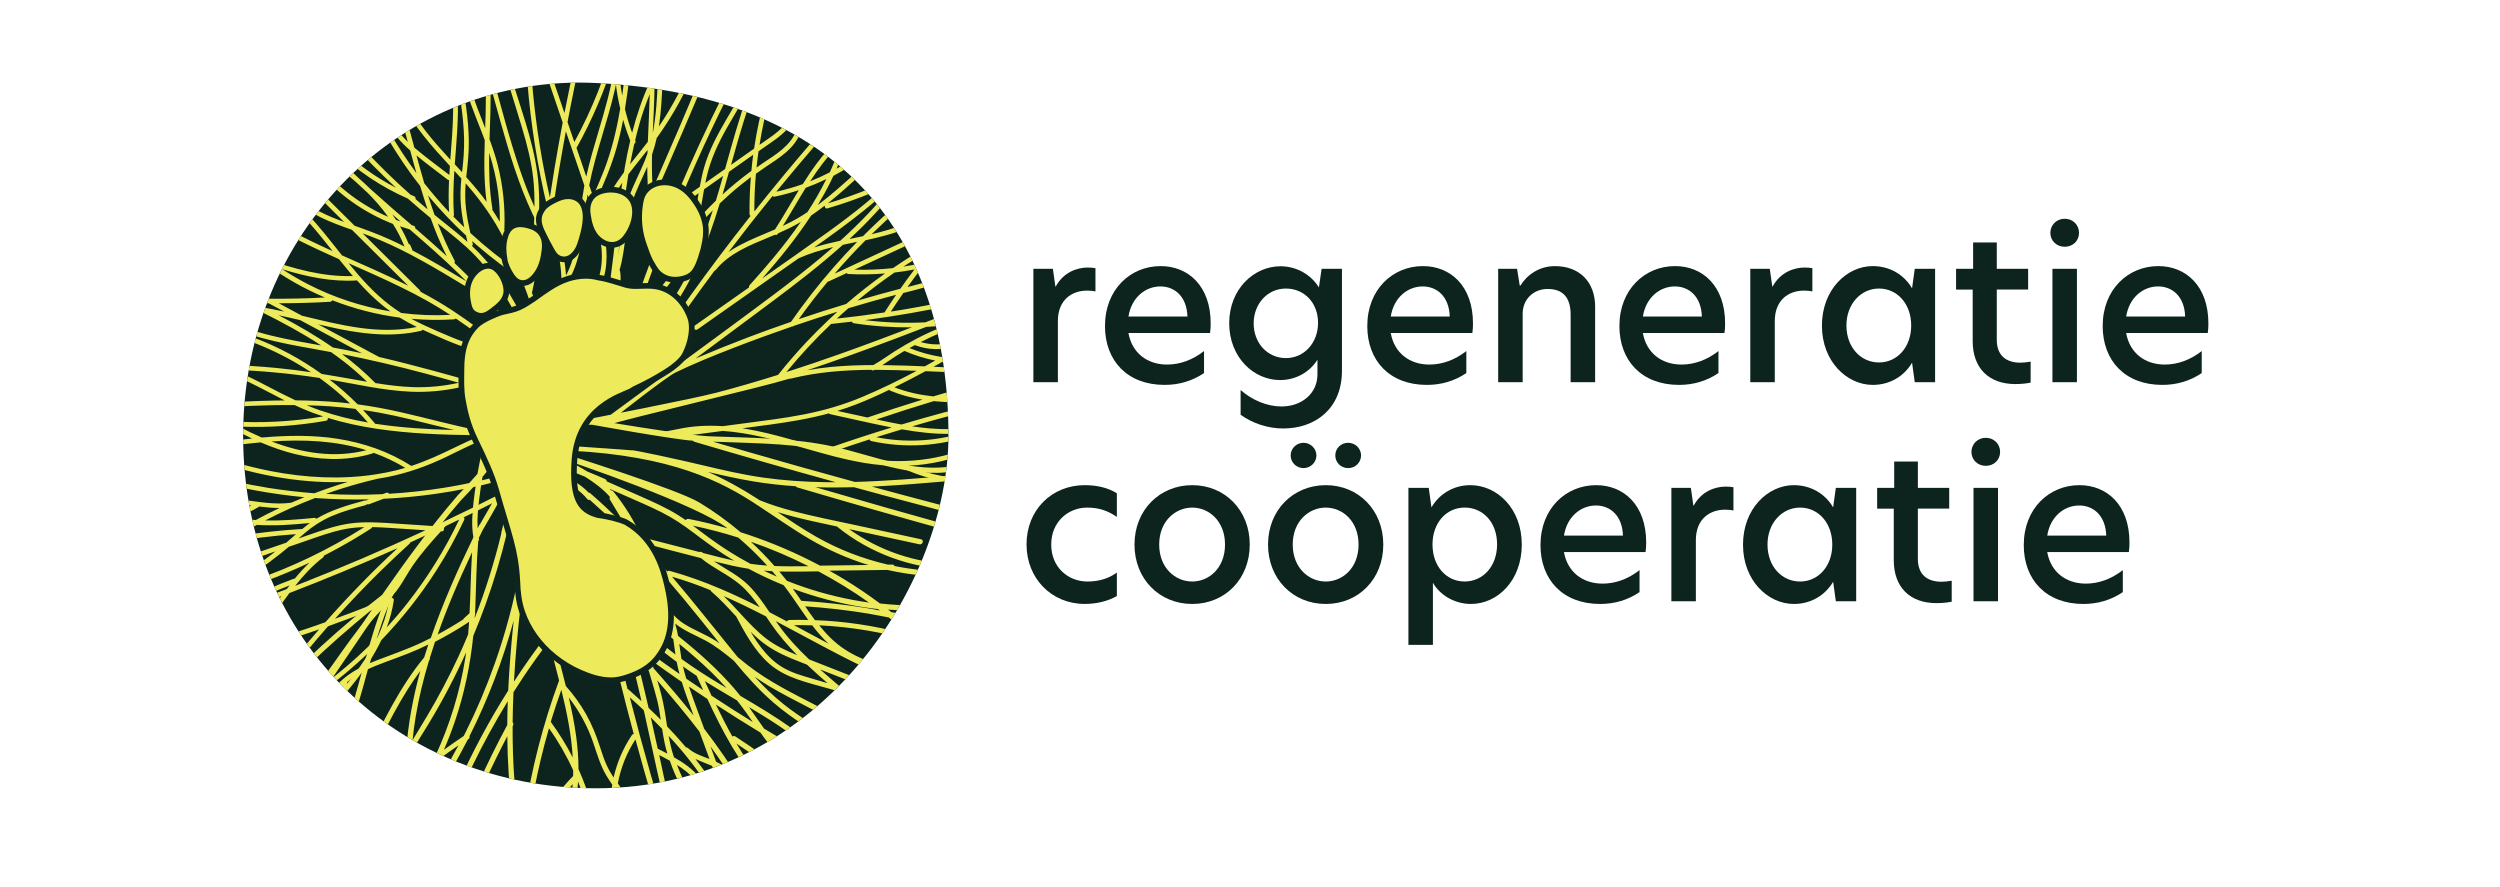 <?xml version="1.0" encoding="UTF-8"?><svg id="a" xmlns="http://www.w3.org/2000/svg" xmlns:xlink="http://www.w3.org/1999/xlink" viewBox="0 0 878.74 311.81"><defs><style>.c{fill:none;}.d{fill:#edea5b;}.e{fill:#0e241e;}.f{fill:#0d241e;}.g{clip-path:url(#b);}</style><clipPath id="b"><path class="c" d="M209.42,277.08c79.03,0,123.96-72.38,123.96-123.96,0-68.46-36.61-119.79-123.96-123.95-68.38-3.26-123.95,52.41-123.96,123.95,0,73.21,55.5,123.96,123.96,123.96"/></clipPath></defs><g><g class="g"><rect class="f" x="48.71" y="13.09" width="297.02" height="275.55"/><path class="d" d="M113.76,252.42c7.61-8.44,15.37-17.1,20.28-27.42,7.25-7.52,13.76-15.75,19.38-24.55,3.64-5.69,6.88-11.62,9.75-17.73,.18-.38,.04-.69-.22-.86,4.53-2.2,9.04-4.43,13.53-6.71,.95-.49,.19-1.96-.77-1.47-6.51,3.32-13.07,6.54-19.67,9.67-.1,.02-.2,.07-.3,.14-1.02,.49-2.05,.96-3.07,1.44l-13.7-.91c-5.19-.34-10.42-.74-15.6-.07-5,.65-9.78,2.34-14.53,3.97-1.31,.45-2.63,.9-3.94,1.36,.8-.7,1.61-1.39,2.42-2.07,2.83-2.39,5.87-4.33,9.26-5.8,3.85-1.66,7.9-2.76,11.94-3.86,.21-.06,.35-.18,.45-.33,.23,.11,.5,.11,.76,.01l5.09-1.91c6.1-.29,12.18-.86,18.22-1.72,7.72-1.1,15.37-2.67,22.91-4.7,1.03-.28,.67-1.9-.36-1.62-12.69,3.41-25.72,5.51-38.83,6.28-.24-.4-.69-.47-1.09-.32l-1.19,.45c-6.64,.31-13.29,.28-19.92-.09,1.87-.67,3.76-1.3,5.66-1.9,4.11-1.3,8.27-2.43,12.46-3.41,1.17-.18,2.33-.38,3.49-.61,7.2-1.44,14.06-3.89,20.66-7.07,5.05-2.44,10.14-5.18,15.52-6.85,3.93,.66,7.89,1.15,11.88,1.38,1.07,.06,1.15-1.6,.08-1.66-2.6-.15-5.17-.42-7.74-.77,1.19-.22,2.4-.38,3.63-.45,.24-.01,.43-.12,.57-.26,.4,.05,.84-.1,.96-.54,.11-.39-.08-.96-.53-1.05-1.64-.34-3.3-.17-4.84,.51-.1,.04-.19,.12-.25,.2-.87,.17-1.72,.38-2.58,.61-.12-.21-.32-.38-.65-.38-1.56-.02-3.11-.03-4.67-.05-9.06-1.78-17.99-4.28-26.99-6.33-5.13-1.17-10.29-2.14-15.49-2.84-3.1-3.12-6.42-6.04-9.9-8.73,9.41,1.64,18.77,3.83,28.32,4.27,5.9,.27,11.82-.25,17.58-1.55,.71-.16,.76-.95,.39-1.37,2.92,.82,5.85,1.65,8.77,2.47,1.03,.29,1.55-1.29,.52-1.58-12.67-3.59-25.35-7.18-38.18-10.17l-21.37-11.46c7.19,1.7,14.41,3.21,21.82,3.51,4.82,.19,9.65-.15,14.35-1.25,.25-.06,.42-.2,.52-.38,.98,.46,1.96,.91,2.96,1.35,6.9,3.04,14.07,6.38,21.71,6.81,1.07,.06,1.15-1.6,.08-1.66-6.81-.38-13.17-3.24-19.36-5.89-3.17-1.36-6.31-2.8-9.34-4.44,4.98,.44,10,.51,14.99,.19,.27-.02,.47-.14,.62-.31,2.88,1.94,5.69,3.97,8.46,6.07,6.63,5.05,12.97,10.45,19.3,15.86,.8,.69,2.04-.42,1.23-1.12-11.19-9.56-22.45-19.18-35.15-26.71-2.06-1.22-4.16-2.39-6.27-3.51,0-.18-.06-.37-.23-.54l-20.1-19.97c2.13,.77,4.26,1.57,6.35,2.46,4.9,2.07,9.65,4.48,14.3,7.05,5.13,2.83,10.14,5.86,15.16,8.88,.27,.16,.54,.15,.76,.05,1.29,.84,2.59,1.68,3.88,2.53h0c2.01,2.18,3.96,4.4,5.84,6.7,.68,.83,1.9-.29,1.23-1.12-4.71-5.77-9.87-11.08-15.26-16.16,.17-.22,.24-.51,.06-.84-2.26-4.21-4.18-8.57-5.88-13.01,4.56,3.63,9.2,7.17,13.23,11.39,4.35,4.55,7.96,9.73,11.12,15.15,3.55,6.09,6.56,12.48,9.55,18.86,.45,.97,1.93,.2,1.47-.77-5.3-11.3-10.72-22.8-19.01-32.27-1.38-1.58-2.86-3.06-4.38-4.49,.23-.17,.38-.44,.29-.8-.07-.3-.14-.6-.21-.91,.66,.59,1.33,1.18,2,1.76,4.88,4.2,10.03,8.09,15.41,11.64,1.16,2.99,2.26,6.01,3.3,9.03,3.13,9.04,5.73,18.27,7.79,27.61,.23,1.04,1.85,.68,1.62-.37-2.35-10.65-5.36-21.25-9.12-31.55,.02-.05,.05-.08,.07-.14,1.44-6.12,1.94-12.38,2.18-18.65,.06-1.49,.12-2.99,.17-4.49,2.13,4.01,4.54,7.87,7.27,11.51,.21,1.29,.39,2.58,.51,3.89,.8,8.56-.15,17.19-1.2,25.69-.13,1.06,1.53,1.14,1.66,.08,.89-7.19,1.67-14.43,1.44-21.68,.28,.05,.58-.04,.77-.37,5.3-9.22,5.11-20.07,6.69-30.32,1.65,4.71,3.25,9.46,4.24,14.33,.68,3.38,1.01,6.83,.66,10.27-.36,3.5-1.53,6.83-2.57,10.17-2.4,7.64-3.68,15.55-4.93,23.45-.17,1.06,1.49,1.13,1.66,.08,1.13-7.16,2.28-14.34,4.33-21.31,.98-3.32,2.2-6.57,2.83-9.98,.62-3.31,.59-6.67,.15-10-.22-1.63-.53-3.23-.9-4.83,.1-.12,.18-.26,.2-.46,.58-5.87,3.25-11.07,6.54-15.86-1.68,11.22-2.6,22.55-4.15,33.79-1.05,7.67-2.42,15.29-4.48,22.76-.28,1.03,1.29,1.55,1.58,.52,1.46-5.28,2.56-10.63,3.46-16.02,.35,.21,.81,.2,1.07-.25,1.66-2.91,2.28-6.28,1.77-9.59-.03-.2-.11-.34-.22-.44,2.29-7.76,1.92-16.11,4.43-23.85,1.4-4.33,3.52-8.36,5.33-12.52,.01,3.77,.16,7.53,.56,11.29,.54,5.08,1.58,10.1,3.28,14.93-1.61,4.14-3.18,8.29-4.69,12.46-2.59,7.14-5.04,14.34-7.35,21.58-.33,1.02,1.25,1.54,1.58,.52,.84-2.64,1.72-5.27,2.6-7.9,.18,.53,.81,.9,1.3,.38,8.37-8.95,16.65-18.22,19.83-30.36,.19-.72,.36-1.44,.52-2.17,.19,0,.38-.06,.55-.26,1.56-1.77,3.19-3.48,4.85-5.16-2.28,7.18-4.87,14.25-8.2,21.05-2.65,5.41-5.77,10.59-9.46,15.36-.66,.85,.74,1.75,1.39,.91,9.11-11.8,14.4-25.62,18.72-39.75,2.4-2.29,4.89-4.5,7.48-6.58,1.13-.91,2.28-1.8,3.44-2.67-.34,4.32-.51,8.66-.46,13,0,.3,.14,.52,.34,.66-7.34,9.29-14.48,18.75-21.39,28.38-3.83,5.34-7.6,10.73-11.3,16.17-.6,.89,.79,1.79,1.39,.91,6.03-8.86,12.24-17.59,18.63-26.19,.16-.04,.32-.14,.45-.3,4.73-5.84,11.96-8.68,18.71-11.49,.7-.29,1.39-.59,2.09-.88,.33,.14,.74,.11,.99-.28,.04-.07,.09-.14,.13-.21,2.52-1.1,5.01-2.28,7.39-3.67,.21-.12,.41-.26,.62-.38-2.96,4.28-6.14,8.41-9.45,12.4-2.78,3.37-5.67,6.65-8.59,9.89-.22,.24-.25,.52-.19,.77-.67,.47-1.35,.94-2.02,1.42-5.74,4.03-11.47,8.07-17.21,12.1-.87,.61,.25,1.84,1.12,1.23l30.37-21.36c1.74-1.23,3.49-2.45,5.24-3.67,0,0,.01,0,.02,0,3.89-1.74,7.95-2.93,12.06-3.91-1.34,1.17-2.69,2.33-4.06,3.47-11.02,9.21-22.72,17.6-34.25,26.16-7.21,5.36-33.93,24.87-41.15,30.23-.86,.64,.27,1.86,1.12,1.23,2.79-2.07,19.47-15.33,22.95-17.02,11.18-5.44,29.15-12.08,40.89-16.14,.23,.03,.46-.04,.66-.23,5.09-1.75,10.21-3.4,15.35-4.99-1.03,.93-2.05,1.87-3.06,2.83-.13,.06-.22,.16-.28,.27-2.55,2.42-5.05,4.9-7.46,7.46-3.52,3.74-6.87,7.62-10.07,11.64-7.21,2.27-14.47,4.39-21.79,6.3-8.29,2.17-42.51,8.83-50.94,10.39-1.05,.19-.69,1.82,.36,1.62,6.41-1.18,4.04-.13,10.37-1.68-.52,.54-.14,1.66,.73,1.39,10.26-3.16,55.11-13.54,65.38-16.7,.12,.03,.25,.04,.4,0,9.28-2.32,18.77-3.02,28.29-3.08,.22,.21,.55,.3,.9,.11,.07-.04,.13-.08,.2-.11,4.94,0,9.88,.16,14.81,.35-6.25,3.34-12.63,6.45-19.13,9.18-6.6,2.77-13.43,4.76-20.46,6.13-6.94,1.36-13.97,2.22-20.98,3.14-2.53,.33-5.06,.67-7.59,1-5.21-.34-10.44-.11-15.57,.99-.59,.13-5.89,1.01-5.7,1.45l4.19-.18c-1.06,.14-.69,1.76,.36,1.62,5.58-.74,11.16-1.47,16.74-2.21,9.63,.66,19.19,3.35,28.42,6,7.07,2.03,14.16,4.06,21.42,5.27,4.02,.67,8.07,1.02,12.12,1.03,.06,.12,.16,.24,.32,.32,8.12,4.09,17.17,6.06,26.25,5.63,1.06-.05,1.15-1.71,.08-1.66-7.99,.38-16-1.11-23.3-4.37,1.9-.09,3.81-.25,5.71-.51,7.65-1.04,15.09-3.44,21.93-7.01,.95-.5,.18-1.97-.77-1.47-12.54,6.56-26.74,8.7-40.7,6.62-4.24-.63-8.41-1.57-12.56-2.64,4.22-1.46,8.45-2.87,12.7-4.24,.03,.27,.19,.51,.55,.59,11.73,2.6,24.05,1.89,35.38-2.12,.54-.19,.68-.75,.54-1.18,1.36-.24,2.7-.53,4.03-.89,1.03-.28,.67-1.9-.36-1.62-8.31,2.23-16.81,1.9-25.22,.64,4.62-1.35,9.26-2.64,13.92-3.88,4.14-1.09,8.29-2.14,12.45-3.14,.79-.19,.77-1.17,.26-1.52,.08,0,.15,0,.23,0,1.06-.03,1.15-1.69,.08-1.66-4.92,.14-9.91,.28-14.86,.03,4.83-1.43,9.67-2.82,14.54-4.13,1.03-.28,.67-1.9-.36-1.62-6.3,1.7-12.57,3.51-18.82,5.4-4.66-.5-9.25-1.47-13.67-3.19,1.95-.97,3.88-1.95,5.8-2.95,1.72-.89,3.43-1.8,5.14-2.72,1.45,.06,2.91,.12,4.36,.18,5.05,.2,10.1,.4,15.15,.6,1.07,.04,1.15-1.62,.08-1.66-5.59-.22-11.18-.45-16.77-.67,1.02-.57,2.03-1.15,3.05-1.73,3.87,.57,7.81,.71,11.72,.4,1.05-.08,1.14-1.75,.08-1.66-3.14,.25-6.27,.21-9.38-.11,2.53-1.46,5.05-2.94,7.55-4.47,.91-.56,.15-2.03-.77-1.47-3.11,1.9-6.25,3.77-9.42,5.6-3.86-.61-7.65-1.65-11.3-3.13,.64-.37,1.3-.72,1.94-1.07,.05,.03,.08,.06,.14,.09,4.36,1.61,9.18,1.79,13.64,.48,1.02-.3,.67-1.92-.36-1.62-3.74,1.1-7.69,1.09-11.41,0,5.16-2.65,10.54-4.87,16.07-6.63,.15-.05,.26-.13,.36-.23,2.47-.42,4.93-.89,7.37-1.46,1.04-.24,.68-1.86-.36-1.62-5.33,1.23-10.73,2.09-16.16,2.6,2.61-1.01,5.21-2.01,7.82-3.02,1-.39,.22-1.86-.77-1.47-4.23,1.64-8.46,3.27-12.69,4.9-7.08,.35-14.19,.09-21.24-.77,10.66-1.41,21.27-3.25,31.78-5.53,1.04-.23,.68-1.85-.36-1.62-7.39,1.6-14.83,2.98-22.31,4.15,1.42-2.21,2.88-4.39,4.38-6.54,5.97-1.53,12.16-2.84,17.22-6.53,.87-.63-.26-1.85-1.12-1.23-4.29,3.12-9.54,4.39-14.63,5.66,1.61-2.25,3.26-4.46,4.95-6.65,.59-.13,1.18-.25,1.77-.39,.97-.23,.71-1.65-.18-1.63,1.08-1.36,2.17-2.71,3.29-4.04,.69-.82-.72-1.72-1.39-.91l-.05,.06c.07-.6-.51-1.25-1.18-.86-4.2,2.42-8.3,5.02-12.3,7.76-4.5,.51-9.03,.69-13.56,.55,7.63-3.53,15.26-7.07,22.9-10.6,.97-.45,.2-1.92-.77-1.47-9.7,4.49-19.4,8.98-29.1,13.48,3.48-4.04,7.11-7.96,10.87-11.74,4.9-1.06,9.76-2.27,14.4-4.2,.99-.41,.21-1.88-.77-1.47-3.73,1.55-7.59,2.63-11.5,3.55,.03-.03,.07-.07,.1-.1,2.88-2.81,5.83-5.54,8.86-8.2,.81-.71-.31-1.94-1.12-1.23-3.74,3.28-7.36,6.69-10.87,10.21-1.58,.34-3.16,.67-4.74,1,1.7-1.58,3.39-3.18,5.03-4.83,5.47-5.49,10.54-11.39,14.98-17.75,.47-.68-.24-1.36-.87-1.24-.25-.41-.78-.63-1.2-.18-7.68,8.21-16.58,15.13-25.68,21.68-3.57,2.57-7.16,5.11-10.76,7.64h0c-.08,.04-.13,.09-.19,.14-3.99,2.81-7.99,5.61-11.99,8.41,6.17-7.01,12.09-14.3,17.19-22.11,1.64-1.11,3.24-2.3,4.81-3.51-.1,.54,.27,1.17,.95,.98,5.35-1.56,10.61-3.41,15.77-5.54,.99-.41,.21-1.88-.77-1.47-4.88,2.02-9.87,3.77-14.94,5.26,.13-.11,.27-.21,.41-.31,3.83-3.07,7.47-6.38,11.1-9.68,.79-.72-.33-1.95-1.12-1.23-4.49,4.09-9.02,8.19-13.89,11.83,1.65-2.73,3.2-5.52,4.61-8.39,.31-.63,.6-1.27,.9-1.9,2.23-1.17,4.41-2.46,6.52-3.84,.88-.58,.13-2.06-.77-1.47-1.5,.99-3.05,1.9-4.61,2.78,1.08-2.5,2.07-5.05,2.92-7.64,.34-1.02-1.25-1.53-1.58-.52-1.07,3.24-2.33,6.38-3.74,9.46-2.25,1.16-4.56,2.21-6.92,3.15,2.81-4.33,5.87-8.47,9.56-12.14,.76-.75-.36-1.99-1.12-1.23-4.33,4.3-7.81,9.23-11.02,14.36-3.03,1.08-6.13,1.96-9.29,2.66,.37-.45,.74-.91,1.11-1.37,4.17-5.08,8.4-10.11,12.69-15.08,.69-.8-.42-2.04-1.12-1.23-6.97,8.07-13.77,16.29-20.41,24.64-.02-4.44,.18-8.88,.57-13.29,1.07-.77,2.15-1.53,3.25-2.27,2.42-1.62,4.89-3.18,7.11-5.07,2.4-2.05,4.43-4.51,5.45-7.54,.34-1.02-1.24-1.53-1.58-.52-1.87,5.55-7.32,8.67-11.91,11.76-.72,.48-1.41,.99-2.12,1.49,.2-1.91,.43-3.82,.7-5.72,.44-.31,.89-.63,1.33-.94,3.01-2.12,6.24-4.11,8.76-6.84,.72-.78-.39-2.02-1.12-1.23-2.48,2.68-5.65,4.66-8.62,6.74,.91-5.72,2.14-11.39,3.73-16.97,.29-1.03-1.29-1.55-1.58-.52-1.76,6.18-3.11,12.48-4.06,18.83-2.66,1.88-5.33,3.75-8,5.63l-.1,.07c.62-2.2,1.23-4.4,1.86-6.58,1.72-6,3.53-11.97,5.63-17.85,.36-1.01-1.22-1.52-1.58-.52-3.1,8.65-5.52,17.54-8.01,26.42l-6.94,4.88c.14-.68,.28-1.36,.44-2.04,1.43-6.22,4.06-11.89,7.2-17.41,3.42-6,7.19-11.83,9.89-18.21,.42-.99-1.17-1.5-1.58-.52-4.76,11.24-12.96,20.8-16.34,32.66-.65,2.27-1.14,4.57-1.56,6.89l-7.07,4.97c3.59-8.58,7.37-17.08,11.36-25.48,3.26-6.86,6.65-13.65,10.17-20.38,.49-.94-.9-1.85-1.39-.91-6.19,11.85-12,23.9-17.39,36.14-3.28,7.44-6.38,14.94-9.35,22.51-1.32-4.26-2.13-8.6-2.59-12.98,.13-.08,.24-.19,.31-.36,6.66-15.14,13.19-30.35,19.58-45.61,.41-.99-1.17-1.5-1.58-.52-6.08,14.5-12.28,28.95-18.59,43.35-.28-3.99-.32-8.01-.24-12.04,.65-1.93,1.21-3.88,1.66-5.87,.11-.15,.23-.3,.33-.45,2.69-3.76,5.16-7.68,7.39-11.73,2.51-4.55,4.73-9.26,6.64-14.1,.4-1-1.19-1.51-1.58-.52-3.18,8.01-7.22,15.67-12.04,22.81,.83-5.34,1.08-10.74,1.31-16.13,.05-1.07-1.61-1.15-1.66-.08-.27,6.23-.61,12.48-1.8,18.57,.27-5.92,.61-11.83,.64-17.67,.81-1.73,1.67-3.43,2.6-5.09,.52-.93-.87-1.84-1.39-.91-.43,.77-.83,1.55-1.24,2.33-.09-4.19-.38-8.38-1-12.53-.16-1.06-1.78-.69-1.62,.36,.77,5.15,1,10.32,.99,15.49-2.64,5.73-4.65,11.73-6.23,17.84-1-2.74-1.83-5.53-2.52-8.35,.32-1.94,.61-3.88,.88-5.83,.53-3.87,.97-7.76,1.42-11.64,.12-1.06-1.54-1.14-1.66-.08-.49,4.29-.99,8.57-1.61,12.84-.59-3.33-.98-6.69-1.14-10.06,.51-3.7,.76-7.44,.62-11.18-.04-1.06-1.7-1.15-1.66-.08,0,.26,0,.52,.01,.78-.1,.09-.19,.21-.23,.38-3.27,12.71-8.12,24.97-14.42,36.48l-1.88-5.52c-.17-.5-.34-1-.51-1.5,.79-4.15,1.6-8.3,2.46-12.44,.8-3.87,1.64-7.73,2.51-11.58,.23-1.04-1.35-1.56-1.58-.52-1.6,7.1-3.08,14.23-4.47,21.37l-6.5-19.05c-.34-1-1.97-.65-1.62,.37,2.5,7.33,5,14.66,7.5,21.99-1.05,5.54-2.05,11.09-2.97,16.65-.53,3.24-1.04,6.48-1.53,9.73-2.79-12.24-4.8-24.67-5.97-37.17-.8-8.52-1.21-17.08-1.25-25.63,0-1.07-1.67-1.15-1.66-.08,.07,14.95,1.29,29.89,3.65,44.65,1.18,7.41,2.66,14.77,4.42,22.07,1.13,4.7,2.47,9.37,3.46,14.1-2.43-3.56-4.56-7.32-6.46-11.18,.09-3.6,.09-7.2-.15-10.78-.82-12.32-5.21-24.13-8.86-35.82-2.16-6.93-4.33-13.87-6.49-20.8-.32-1.01-1.94-.66-1.62,.36,3.73,11.95,7.59,23.87,11.17,35.87,1.73,5.8,3.25,11.68,3.91,17.71,.37,3.32,.45,6.67,.42,10.01-1.86-4.12-3.49-8.34-4.95-12.61-3.88-11.33-6.85-22.97-10.05-34.5-.35-1.26-.7-2.52-1.05-3.78-.32-2.84-.78-5.67-1.45-8.46-.13-.54-.64-.7-1.05-.58-.83-2.99-1.66-5.98-2.49-8.96-.28-1.03-1.91-.67-1.62,.37,1.67,6.02,3.34,12.05,5.01,18.07,.83,7.53,.6,15.14,.34,22.75-.95-2.42-1.92-4.84-2.83-7.27-1.45-3.87-2.71-7.83-3.46-11.9-.19-1.05-1.82-.69-1.62,.36,1.27,6.93,4.03,13.43,6.59,19.95,.4,1.03,.79,2.06,1.17,3.1-.12,3.75-.2,7.49-.12,11.22,.08,3.5,.31,6.99,.76,10.46-1.05-1.45-2.15-2.87-3.3-4.25-1.26-1.51-2.55-2.99-3.86-4.46,.03-.28,.06-.55,.09-.83,.48-3.96,.86-7.9,.81-11.89-.05-3.99-.4-7.98-.94-11.93-.62-4.56-1.49-9.07-2.43-13.57-.2-.97-1.59-.72-1.62,.15-.17-.88-.35-1.76-.56-2.64-.25-1.04-1.87-.68-1.62,.37,2.7,11.26,1.53,22.78,.68,34.21-1.59-1.74-3.18-3.49-4.73-5.27-5.14-5.93-9.84-12.31-12.64-19.71-.38-1-1.85-.22-1.47,.77,.08,.22,.18,.44,.27,.66-.49,0-.99,.36-.83,.97,1.48,5.44,2.96,10.88,4.45,16.32-2.49-2.45-4.66-5.21-6.02-8.47-.41-.99-1.89-.21-1.47,.77,1.78,4.25,4.89,7.7,8.32,10.7,.46,1.66,.91,3.33,1.37,4.99,.28,1,.56,2,.84,3.01-3.36-4.57-6.48-9.32-9.35-14.23-3.51-6.01-6.89-12.16-11.48-17.43-.7-.81-1.93,.31-1.23,1.12,4.13,4.75,7.26,10.22,10.4,15.64,2.98,5.15,6.13,10.18,9.63,14.99,1.08,1.49,2.19,2.94,3.33,4.39,.82,2.76,1.69,5.51,2.61,8.24-1.42-1.19-2.82-2.4-4.22-3.61,.08-.38-.05-.81-.5-.99-.43-.18-.84-.38-1.27-.56-1.49-1.32-2.97-2.65-4.42-4.01-5.59-5.23-10.94-10.72-16.03-16.44-.71-.8-1.94,.32-1.23,1.12,5.25,5.9,10.79,11.54,16.57,16.91-7.26-3.75-13.95-8.55-19.81-14.26-.76-.74-2,.37-1.23,1.12,7.32,7.13,15.88,12.86,25.23,16.95,2.61,2.32,5.26,4.59,7.96,6.79,.43,1.2,.87,2.39,1.33,3.57,1.3,3.35,2.76,6.65,4.37,9.86-3.64-3.34-7.37-6.6-11.11-9.84,.05-.35-.09-.72-.54-.84-.22-.06-.43-.13-.65-.19-4.91-4.24-9.83-8.47-14.63-12.82-1.32-1.3-2.68-2.56-4.08-3.77-4.12-3.89-8.12-7.91-11.87-12.16-.71-.8-1.94,.32-1.23,1.12,.99,1.12,1.99,2.21,3,3.3-.68-.47-1.37-.93-2.06-1.39-.89-.59-1.8,.8-.91,1.39,4.07,2.7,8.07,5.61,11.8,8.82,1.49,1.41,2.99,2.8,4.51,4.17,2.61,2.6,5.03,5.39,7.16,8.4-9.15-3.98-17.33-10.06-23.75-17.77-.69-.82-1.91,.3-1.23,1.12,7.09,8.52,16.34,15.11,26.65,19.12,1.6,2.53,2.97,5.2,4.1,7.97-1.73-.87-3.47-1.71-5.24-2.51-4.03-1.82-8.16-3.34-12.32-4.81-3.55-3.53-7.1-7.06-10.66-10.59-3.17-3.15-6.35-6.31-9.52-9.46-.76-.75-1.99,.36-1.23,1.12l17.72,17.61c-2.87-1.05-5.71-2.18-8.43-3.58-4.09-2.11-7.8-4.85-10.51-8.61-.62-.87-1.85,.26-1.23,1.12,4.88,6.78,12.78,10.17,20.39,12.92,.85,.31,1.7,.61,2.55,.91,4.34,4.32,8.69,8.63,13.03,12.95l6.73,6.69c-7.63-3.82-15.49-7.2-23.29-10.68-1.98-2.49-3.94-5-5.94-7.45-4-4.9-8.21-9.62-13.07-13.68-.82-.69-1.72,.72-.91,1.39,6.35,5.32,11.51,11.79,16.65,18.26-.63-.28-1.26-.57-1.89-.85-7.44-3.41-14.79-7.05-21.76-11.36-.91-.56-1.82,.83-.91,1.39,8.54,5.29,17.63,9.55,26.79,13.65,1.29,1.62,2.6,3.23,3.93,4.81,.32,.38,.64,.75,.96,1.12-10.57,.35-20.85-2.61-30.76-6.03-1.01-.35-1.53,1.23-.52,1.58,.4,.14,.8,.27,1.2,.41,.06,.1,.14,.2,.25,.29,6.2,4.53,12.93,8.31,20,11.29-6.46,.34-12.92,.49-19.38,.43l-1.11-.6c-3.78-2.03-7.57-4.06-11.35-6.08-.94-.5-1.85,.89-.91,1.39l9.77,5.24c-1.83-.04-3.66-.07-5.49-.14-1.68-.81-3.37-1.62-5.05-2.42-.96-.46-1.47,1.13-.52,1.58,1.58,.75,3.15,1.51,4.73,2.27,.1,.1,.24,.17,.41,.2,.7,.34,1.41,.67,2.11,1.01-1.96-.22-3.93-.37-5.9-.43-1.07-.03-1.15,1.63-.08,1.66,3.62,.11,7.2,.53,10.75,1.11,7.1,3.54,14.1,7.31,20.72,11.65-5.82-1.03-11.65-2.02-17.39-3.43-6.68-1.64-13.25-3.85-19.26-7.24-.93-.52-1.84,.87-.91,1.39,10.67,6.03,22.79,8.34,34.73,10.45,2.1,.37,4.19,.76,6.28,1.16,1.51,1.06,3.01,2.16,4.47,3.29,2.87,2.22,5.6,4.61,8.2,7.14-5.34-.95-10.66-1.91-16-2.77-7.32-5.27-15.34-9.58-23.8-12.74-4.71-1.76-9.55-3.15-14.47-4.17-1.04-.22-1.56,1.36-.52,1.58,12.51,2.6,24.46,7.66,35.07,14.75-3.99-.6-8-1.11-12.04-1.5-6.14-.59-12.29-.96-18.45-1.12-.39-.01-.64,.21-.76,.48-1.27-.41-2.55-.78-3.86-1.08-1.04-.24-1.56,1.34-.52,1.58,9.45,2.18,17.79,7.21,26.4,11.55-1.2,0-2.39,.02-3.59,.04-8.54,.15-17.07,.66-25.6,1.16-.13,0-.24,.04-.33,.09-.6-.38-1.21-.76-1.81-1.15-.9-.58-1.81,.82-.91,1.39,2.93,1.87,5.9,3.73,8.93,5.52-2.99-.28-5.98-.66-8.95-1.14-1.05-.17-1.13,1.49-.08,1.66,4.11,.66,8.24,1.13,12.39,1.42,2.77,1.56,5.59,3.04,8.46,4.39-5.58,.57-11.14,1.35-16.69,2.13-1.06,.15-.69,1.77,.36,1.62,6.38-.9,12.86-1.81,19.37-2.39,7.81,3.35,16.01,5.63,24.68,5.83,4.94,.11,9.9-.49,14.63-1.94,.16-.05,.27-.13,.36-.23,3.88,1.4,7.62,3.15,11.15,5.29-1.03,.31-2.07,.6-3.12,.86-2.29,.56-4.59,1.01-6.91,1.38-.02,0-.04,0-.06,0-.03,0-.06,.01-.08,.02-12.27,1.93-24.91,1.26-37.08-1.11-8.29-1.61-16.41-3.99-24.32-6.94-1-.38-1.52,1.21-.52,1.58,13.98,5.22,28.76,8.71,43.72,9.2,2.72,.09,5.45,.07,8.18-.05-3.96,1.18-7.87,2.53-11.74,4-5.47-.42-10.93-1.05-16.34-1.92-7.69-1.24-15.3-2.97-22.78-5.14-1.03-.3-1.55,1.28-.52,1.58,11.78,3.42,23.89,5.71,36.1,6.86-1.55,.63-3.09,1.27-4.62,1.94h0c-5.74,.78-11.58-.33-17.27-1.08-5.83-.76-11.67-1.53-17.5-2.29-1.06-.14-1.13,1.52-.08,1.66,5.97,.78,11.94,1.56,17.91,2.34,.97,.13,1.95,.26,2.92,.39-2.49,1.34-5.09,2.49-7.77,3.4-.33,.11-.58,.36-.63,.68-5.06-.48-10.15-.56-15.01,1.18-.99,.36-.64,1.98,.36,1.62,7.07-2.53,14.59-1.11,21.83-.33,.02,0,.04,0,.06,0-2.79,1.58-5.53,3.24-8.23,4.97-1.11,.2-2.23,.41-3.34,.63-1.05,.21-.69,1.83,.36,1.62,.59-.12,1.18-.22,1.77-.34,.21,.3,.58,.45,.98,.19,.28-.18,.56-.35,.84-.53,8.1-1.47,16.27-2.49,24.49-3.06-1.15,1-2.29,2.01-3.44,3-2.4,.83-4.8,1.65-7.21,2.48-5.77,1.98-11.53,3.96-17.3,5.95-1,.34-.65,1.97,.36,1.62l20.4-7.01c-2.14,1.68-4.31,3.33-6.53,4.89-3.57,2.51-7.27,4.84-11.05,7.02-.61,.35-.48,1.11-.06,1.44-.92,.26-1.84,.52-2.76,.77-1.03,.28-.67,1.9,.36,1.62,10.98-2.96,21.7-6.89,31.97-11.76-1.87,1.77-3.59,3.68-5.23,5.67-.12-.03-.26-.03-.42,.03-5.71,2.08-11.26,4.57-16.6,7.48-.63,.34-.48,1.11-.04,1.43-.85,.31-1.69,.62-2.54,.93-.99,.36-.64,1.98,.36,1.62,4.87-1.75,9.71-3.54,14.55-5.38-2.44,3.39-4.79,6.85-7.28,10.17-.64,.86,.76,1.76,1.39,.91,2.98-3.98,5.76-8.17,8.75-12.18,12.8-4.93,25.47-10.19,38-15.77-8.88,8.24-17.34,16.93-25.35,26.02-1.99,.71-3.98,1.42-5.98,2.09-5.96,2.02-11.96,3.91-18,5.67-1.02,.3-.67,1.92,.36,1.62,7.19-2.1,14.33-4.4,21.4-6.86-1.4,1.61-2.78,3.23-4.15,4.87-3.01,3.61-5.95,7.28-8.82,11.01-.65,.85,.74,1.75,1.39,.91,4.72-6.12,9.64-12.08,14.74-17.89,2.55-.91,5.09-1.84,7.63-2.8,3.23-1.22,6.7-2.36,9.8-4.05-4.53,4.72-8.46,10-12.26,15.32-3.49,4.89-6.97,9.79-10.44,14.7-2.68,1.87-5.41,3.66-8.2,5.36-.91,.55-.15,2.03,.77,1.47,1.59-.97,3.15-1.97,4.71-2.99-.58,.82-1.16,1.63-1.74,2.45-.62,.87,.78,1.78,1.39,.91,1.43-2.01,2.86-4.03,4.29-6.04,6.63-4.66,12.89-9.83,18.71-15.46-4.75,8.11-11.22,15.35-17.44,22.24-.71,.79,.4,2.03,1.12,1.23ZM215.59,102.5c.19-1.25,.36-2.5,.54-3.76,.13-.05,.23-.13,.33-.24-.08,1.37-.36,2.72-.87,4Zm118.95,49.98c1.24-.04,2.48-.12,3.71-.24-9.79,2.92-20.21,3.44-30.24,1.43,2.99-.95,6-1.86,9-2.76,5.79,1.03,11.65,1.74,17.53,1.57Zm-21.1-2.23c-3.49,1.06-6.96,2.16-10.43,3.29-4.07,1.33-8.12,2.7-12.16,4.12-.19,.07-.31,.18-.41,.32-9.25-2.51-18.39-5.53-27.85-7.17-.55-.1-1.1-.18-1.65-.27,6.59-.86,13.2-1.68,19.74-2.86,3.6-.65,7.17-1.43,10.69-2.39,.09,.13,.22,.24,.44,.29,7.21,1.58,14.4,3.25,21.64,4.68Zm3.43-1.03c-2.96-.53-5.89-1.15-8.81-1.78,6.68-2.26,13.4-4.4,20.15-6.45,5.92,.6,11.94,.51,17.87,.34-9.8,2.37-19.54,5-29.21,7.88Zm-3.93-11.89c3.66,1.53,7.45,2.51,11.31,3.14-6.44,1.99-12.86,4.06-19.24,6.25-.03,0-.04,.03-.07,.04l-.26-.06c-3.45-.76-6.9-1.51-10.36-2.27,2.24-.68,4.45-1.44,6.64-2.29,3.94-1.53,7.8-3.28,11.61-5.13,.09,.13,.2,.25,.37,.32Zm-20.8-23.46c2.43-.25,4.87-.53,7.3-.82,.1,.28,.32,.51,.68,.57,6.75,1.04,13.58,1.51,20.39,1.44-8.46,3.23-16.94,6.41-25.47,9.43-6.18,2.19-12.39,4.3-18.63,6.3,4.88-5.96,10.14-11.62,15.73-16.93Zm25.78,9.49c3.47,1.52,7.1,2.64,10.8,3.37-1.21,.69-2.43,1.37-3.66,2.04-2.41-.09-4.82-.19-7.23-.27-2.56-.08-5.12-.14-7.68-.17,1.64-1.06,3.24-2.19,4.88-3.24,.94-.6,1.9-1.17,2.86-1.74,0,0,.01,.01,.02,.02Zm4.5-4.45c-2.73,1.42-5.4,2.96-8,4.61-2.49,1.59-4.87,3.37-7.46,4.8-4.91,.01-9.82,.18-14.72,.65-2.86,.27-5.71,.67-8.53,1.18,10.33-3.46,20.57-7.18,30.76-11.02,3.7-1.4,7.4-2.81,11.1-4.23,2.32-.12,4.64-.29,6.96-.54-3.44,1.35-6.82,2.85-10.1,4.55Zm4.36-30.91c-1.28,1.55-2.53,3.11-3.77,4.7-1.81,.39-3.63,.72-5.46,1,3.02-1.99,6.1-3.88,9.22-5.69Zm-15.87,21.82c-5.57,.84-11.15,1.57-16.76,2.17,1.34-1.24,2.69-2.46,4.07-3.65,5.57-1.68,11.16-3.25,16.78-4.74-1.4,2.05-2.77,4.12-4.1,6.22Zm3.52-14.03c2.35-.27,4.68-.63,7-1.08-1.7,2.23-3.35,4.48-4.96,6.78-5.06,1.32-10.1,2.72-15.11,4.19,4.09-3.4,8.33-6.62,12.7-9.64,.12-.08,.25-.16,.37-.25Zm-16.84,.2c.13,.18,.32,.31,.6,.32,4.3,.23,8.61,.16,12.9-.19-4.72,3.36-9.28,6.94-13.66,10.72-5.59,1.69-11.15,3.46-16.67,5.33,3.22-4.52,6.62-8.91,10.17-13.17,.11,0,.22-.03,.33-.08l6.34-2.94Zm-12.56,7.64c-2.42,3.1-4.74,6.27-6.99,9.49-5.05,1.75-10.09,3.55-15.09,5.45-6.2,2.36-12.35,4.84-18.45,7.43,9.11-6.75,18.21-13.49,27.29-20.28,8.38-6.27,16.69-12.68,24.47-19.67,1.67-.36,3.35-.71,5.02-1.05-5.75,5.91-11.19,12.12-16.26,18.63Zm18.57-29.59c3.54-2.85,6.96-5.84,10.21-9.01-5.5,7.1-11.77,13.56-18.44,19.58-3.1,.68-6.17,1.41-9.19,2.36,5.92-4.16,11.78-8.4,17.41-12.93Zm-13.14-11.1c-1.98,4-4.22,7.87-6.65,11.61-1.05,.7-2.11,1.39-3.2,2.03-1.77,1.05-3.6,1.97-5.45,2.83,2.74-4.42,5.3-8.98,8.05-13.4,2.47-.9,4.89-1.93,7.25-3.07Zm-18.93,5.97c.17,.18,.41,.28,.73,.22,2.88-.6,5.72-1.37,8.51-2.29-2.8,4.59-5.44,9.29-8.35,13.79-4.26,1.84-8.59,3.51-12.68,5.71-1.26,.68-2.49,1.43-3.66,2.24,5.04-6.64,10.19-13.2,15.45-19.68Zm-13.35-9.89c2.19-1.54,4.37-3.08,6.56-4.62-.25,1.88-.46,3.77-.63,5.67-3.53,2.58-6.92,5.35-10.15,8.29,.79-2.66,1.54-5.33,2.29-7.99l1.93-1.36Zm-4.02,2.83c-.82,2.91-1.66,5.82-2.54,8.71-2.03,1.95-4,3.97-5.89,6.05,.65-3.34,1.14-6.72,1.75-10.07,2.23-1.57,4.45-3.13,6.68-4.7Zm-19.78,19.81c1.16-2.93,2.35-5.86,3.55-8.77,.23,.06,.49,.03,.73-.13l6.91-4.86c-.56,3.26-1.05,6.54-1.73,9.78-1.29,6.16-3.52,11.85-6.96,17.12-3.74,5.71-8.39,10.73-13.04,15.71,2.79-8.27,5.76-16.48,8.91-24.62,.34-.13,.58-.44,.41-.89-.01-.03-.02-.06-.03-.09,.42-1.08,.83-2.15,1.25-3.23Zm-6.8-27.71c-.3,.89-.63,1.78-.99,2.66-1.74,4.24-3.92,8.29-5.49,12.61-1.55,4.28-2.22,8.75-2.79,13.25-.3,2.38-.59,4.76-1.01,7.11,.31-2.61,.6-5.22,.9-7.82,.77-6.84,1.56-13.69,2.67-20.49,.78-1.04,1.57-2.06,2.37-3.06,1.46-1.84,2.92-3.66,4.37-5.51-.01,.41-.02,.83-.03,1.24Zm-2.91-10.13c1.04-3.66,2.28-7.26,3.72-10.77-.14,5.6-.47,11.2-.68,16.8-2.03,2.65-4.16,5.24-6.22,7.87,.44-2.4,.92-4.79,1.47-7.17,.33-.21,.56-.62,.37-1.08-.02-.06-.04-.11-.07-.17,.44-1.84,.9-3.67,1.42-5.49Zm-3.15,5.61c-.72,3.07-1.35,6.17-1.89,9.27-.11,.62-.2,1.23-.3,1.85-1.6,2.16-3.13,4.37-4.47,6.71-1.73,3.04-3.08,6.26-3.82,9.66-.55-1.91-1.17-3.8-1.82-5.68,.04-.05,.09-.1,.12-.17,2.76-6.2,5.48-12.43,7.34-18.97,.94-3.29,1.7-6.63,2.34-10,.71,2.48,1.55,4.92,2.5,7.33Zm-3.52-11.26c-1.26,7.43-2.99,14.76-5.75,21.85-1.18,3.03-2.48,6.01-3.8,8.99-.45-1.3-.9-2.6-1.34-3.89h0c2.21-11.26,6.33-22.03,8.91-33.19,.16-.71,.32-1.43,.47-2.14,.36,2.82,.87,5.62,1.52,8.39Zm-2.16-17.05c.01,.72,.06,1.45,.09,2.17-1.09,7.86-3.38,15.56-5.64,23.17-1.54,5.16-3.05,10.34-4.22,15.6l-3.45-10.12c.05-.05,.11-.1,.15-.18,5.42-9.73,9.8-20.01,13.08-30.65Zm-20.82,55.37c-.35-1.38-.69-2.77-1.02-4.16,.31-.09,.58-.32,.64-.72,1.26-8.51,2.69-17,4.26-25.46l5.59,16.38c.3,.89,.61,1.78,.92,2.67-.89,4.8-1.35,9.65-1.93,14.49-.71,5.9-1.74,11.86-4.52,17.16-.12-1.73-.32-3.45-.58-5.16,.21-.29,.28-.69,0-1.04-.07-.1-.14-.19-.22-.29-.79-4.67-1.97-9.25-3.15-13.88Zm-22.95-27.53c.2-6.29,.5-12.59,.32-18.88,1.17,4.22,2.34,8.44,3.52,12.66,3.11,11.09,6.42,22.2,11.35,32.63,.17,.36,.35,.72,.53,1.09-.04,1.57-.1,3.14-.15,4.71-.2,6.32-.51,12.67-1.74,18.88-.31-.82-.61-1.63-.93-2.44,0-.17-.07-.33-.19-.47-1.48-3.71-3.05-7.38-4.74-10.98-.88-1.88-1.83-3.72-2.83-5.53,.05-.1,.08-.22,.09-.35,.27-7.46-.5-14.95-2.32-22.18-.78-3.11-1.81-6.13-2.91-9.12Zm-.12,4.77c1.41,4.46,2.51,9,3.12,13.69,.45,3.49,.64,7.01,.61,10.53-.86-1.44-1.74-2.87-2.67-4.26,.05-.13,.08-.28,.05-.44-1.07-6.48-1.23-12.99-1.11-19.51Zm-7.73,11.33c5,5.73,9.32,11.84,12.77,18.63,1.93,3.82,3.68,7.74,5.29,11.71-5.98-4.09-11.64-8.61-16.96-13.51-.6-2.73-1.15-5.47-1.49-8.25-.38-3.09-.38-6.13-.15-9.19,.18,.2,.36,.41,.54,.61Zm-2.05-2.31c-.32,3.22-.44,6.41-.14,9.66,.23,2.51,.65,5,1.15,7.47-1.3-1.24-2.58-2.5-3.83-3.79,.13-.13,.22-.31,.2-.56-.35-5.17-.18-10.34,.15-15.49,.83,.9,1.65,1.81,2.47,2.71Zm-1.32-29.71c-.13-2.59-.41-5.16-.84-7.71,1.58,7.66,2.93,15.41,3.11,23.25,.09,3.99-.22,7.94-.7,11.9v.06c-.85-.93-1.71-1.87-2.56-2.8,.58-8.23,1.42-16.45,.99-24.7Zm-14.89,19.12c-.11-.09-.21-.19-.32-.28-.45-1.65-.89-3.3-1.34-4.95-.98-3.6-1.96-7.19-2.94-10.79,4.14,8.34,10.46,15.31,16.78,22.19-.07,1.06-.13,2.12-.19,3.17-4.01-3.08-8.13-6.07-11.98-9.34Zm3.18,12.26c-.96-3.25-1.86-6.51-2.75-9.77,3.57,2.93,7.31,5.68,10.97,8.5,.16,.12,.32,.17,.47,.17,0,.05,0,.11,0,.16-.17,3.69-.19,7.38,.02,11.07-3.06-3.24-5.95-6.62-8.7-10.12Zm3.61,11.12c-.81-2.27-1.58-4.55-2.3-6.85,4.14,4.98,8.6,9.69,13.35,14.09,.17,.75,.34,1.5,.51,2.25-2.82-2.52-5.79-4.87-8.76-7.23-.94-.75-1.87-1.5-2.79-2.26Zm-13.56,1.74c-.43-.66-.87-1.31-1.32-1.95,.98,.85,1.96,1.7,2.95,2.55-.55-.19-1.09-.39-1.63-.6Zm4.99,8.85c-.08-.18-.29-.34-.48-.41-.02,0-.04,0-.05,0-.88-2.14-1.91-4.2-3.06-6.18,1.13,.39,2.26,.75,3.41,1.08,5.86,5.06,11.68,10.15,17.22,15.55,.84,.81,1.66,1.64,2.48,2.47-.05,.01-.09,.03-.13,.05-6.14-3.7-12.31-7.38-18.67-10.71,0-.15,0-.29-.07-.44-.21-.47-.43-.94-.64-1.41Zm-21.69,6.37c2.79,1.24,5.59,2.47,8.38,3.73,6.61,2.98,13.18,6.08,19.5,9.64,2.69,1.51,5.31,3.13,7.89,4.81-5.76,.29-11.54,.06-17.25-.67-1.35-.84-2.66-1.74-3.93-2.71-5.55-4.22-10.18-9.41-14.58-14.8Zm-14.56,7.24c-2.98-1.55-5.88-3.26-8.68-5.1,8.51,2.62,17.29,4.5,26.23,3.93h0c2.94,3.31,6.07,6.46,9.54,9.23,.72,.58,1.46,1.12,2.2,1.66-10.18-1.69-20.11-4.96-29.29-9.72Zm-11.69,9.02c-1.18-.23-2.37-.45-3.55-.64-1.09-.55-2.2-1.08-3.3-1.61,1.69,.04,3.38,.08,5.07,.1l5.47,2.93c-1.23-.27-2.47-.53-3.7-.77Zm1.74-2.16c6.02-.01,12.04-.17,18.05-.52,.38-.02,.64-.26,.76-.54,7.62,2.98,15.6,5.04,23.72,6.1,1.94,1.19,3.95,2.28,5.99,3.29-13.57,2.82-27.07-.76-40.37-3.96-2.71-1.46-5.43-2.91-8.14-4.37Zm19.01,15.53c-6.05-4.21-12.48-7.91-19.03-11.32,2.53,.53,5.04,1.12,7.56,1.72l15.52,8.32c2.06,1.1,4.11,2.21,6.17,3.31-3.4-.73-6.81-1.39-10.22-2.02Zm3.24,2.33c9.62,1.92,19.15,4.14,28.65,6.67,4.15,1.1,8.28,2.25,12.41,3.41-5.21,1.16-10.52,1.69-15.85,1.54-4.53-.13-9.03-.71-13.5-1.44-3.63-3.72-7.57-7.08-11.7-10.17Zm-1.02,16.96c-5.1-.45-10.21-.66-15.33-.7-3.19-1.48-6.32-3.1-9.45-4.74-4.14-2.17-8.34-4.33-12.69-6.03,10.04,.38,20.05,1.3,29.98,2.81,.19,.03,.39,.06,.58,.09,2.78,2.01,5.47,4.16,8.03,6.45,.92,.82,1.82,1.66,2.71,2.52-1.27-.15-2.55-.29-3.82-.4Zm19.55,4.72c6.98,1.53,13.88,3.38,20.84,5.01-9.18-.24-18.35-.77-27.44-2.16-.11-.02-.22-.04-.34-.05-.03-.05-.04-.09-.07-.14-1.34-1.61-2.73-3.18-4.16-4.71,3.74,.55,7.46,1.24,11.17,2.05Zm-22.48-3.29c2.9,.21,5.78,.5,8.65,.87,1.52,1.55,2.98,3.15,4.39,4.79-5.73-1.01-11.4-2.39-16.9-4.3-1.56-.54-3.09-1.13-4.61-1.76,2.82,.08,5.64,.19,8.46,.39Zm-35.65,5.22c-2.61-1.48-5.18-3.03-7.72-4.62,10.2-.6,20.42-1.15,30.64-1.07,2.04,.96,4.11,1.86,6.22,2.65,1.26,.47,2.54,.91,3.82,1.33-10.88,1.89-21.96,2.45-32.96,1.71Zm14.81,7.1c11.25-.75,22.52-.31,33.35,3.07-11.22,2.9-22.67,1-33.35-3.07Zm23.2-.95c-8.81-1.36-17.76-1.2-26.63-.43-2.74-1.18-5.43-2.48-8.04-3.86,10.25,.44,20.54-.24,30.66-2.05,.55-.1,.7-.58,.59-.99,11.09,3.4,22.72,4.86,34.28,5.53,6.17,.36,12.34,.49,18.52,.57,.34,.07,.68,.14,1.02,.21-3.08,1.15-6.09,2.57-9.04,4.02-5.06,2.48-10.1,4.8-15.4,6.55-7.86-5.03-16.76-8.12-25.96-9.54Zm-7.87,20.81c.31,.02,.61,.05,.92,.08,5.97,.42,11.97,.54,17.95,.41l-.68,.25c-.11,.04-.2,.12-.27,.22-.15-.07-.32-.11-.54-.05-5.86,1.59-11.74,3.29-16.94,6.4-.17-.2-.42-.35-.75-.31-5.78,.59-11.5,1.04-17.25,.91,5.7-2.96,11.56-5.61,17.56-7.9Zm-19.94,3.23c.11-.06,.19-.14,.25-.22,2.38,.29,4.78,.52,7.17,.52-2.82,1.33-5.61,2.74-8.36,4.23-1.12-.07-2.24-.16-3.37-.29-1.24-.14-2.5-.29-3.75-.44,2.78-1.05,5.48-2.31,8.05-3.8Zm-7.46,10.21c2.27-1.38,4.57-2.7,6.9-3.97,6.24,.39,12.44-.06,18.67-.67-.24,.17-.47,.34-.7,.51-.69,.53-1.37,1.08-2.04,1.64-.07-.02-.14-.04-.22-.03-7.57,.46-15.11,1.3-22.6,2.52Zm72.64-2.85c.21-.23,.42-.47,.64-.7,1.59-.76,3.17-1.53,4.76-2.3-4.98,10.52-11.16,20.46-18.37,29.59-2.26,2.87-4.64,5.64-7.1,8.34,1.15-3.09,2-6.29,2.49-9.55,.14-.95-1.17-1.1-1.56-.37-.03-.04-.04-.08-.07-.11,3.55-3.17,5.55-7.72,8.2-11.59,2.98-4.34,6.45-8.29,9.98-12.18l.26,.02c.7,.05,.96-.64,.77-1.15Zm-67.05,18.47c-2.62,.9-5.27,1.74-7.93,2.52,6.16-3.61,12.07-7.63,17.65-12.08,.96-.76,1.9-1.55,2.83-2.34,1.79-.61,3.57-1.23,5.36-1.84,4.79-1.65,9.58-3.46,14.57-4.41,2.2-.42,4.41-.6,6.64-.66-12.27,7.74-25.4,14.09-39.12,18.81Zm.62,7.18c3.96-2.06,8.03-3.89,12.2-5.49-.33,.43-.66,.85-.98,1.28-3.73,1.43-7.47,2.83-11.22,4.22Zm15.04-5.68c-.29,.11-.58,.22-.86,.33,2.9-3.67,6.05-7.11,9.8-9.99,.23-.18,.31-.4,.29-.62,1.84-.94,3.67-1.9,5.47-2.9,3.79-2.09,7.5-4.32,11.14-6.66,.2-.13,.31-.3,.36-.48,2.08,.04,4.17,.16,6.24,.29,4.17,.27,8.34,.55,12.5,.83-14.78,6.86-29.77,13.27-44.95,19.2Zm19.55,9.51c-2.14,.82-4.28,1.61-6.43,2.4,5.14-5.73,10.45-11.31,15.94-16.7,3.36-3.29,6.78-6.52,10.26-9.68,.15-.13,.21-.28,.24-.44,2.87-1.3,5.72-2.62,8.58-3.95-2.57,2.85-5.08,5.75-7.38,8.83-1.52,2.03-2.91,4.13-4.22,6.3-1.23,2.05-2.45,4.16-4.03,5.97-3.35,3.85-8.34,5.49-12.96,7.27Zm-5.86,22.04c-1.3,1.05-2.62,2.07-3.96,3.08,2.47-3.48,4.94-6.97,7.42-10.44,4.51-6.32,9.16-12.59,14.84-17.92-.74,4.27-2.1,8.3-3.9,12.13-4.53,4.68-9.33,9.08-14.4,13.16Z"/><path class="d" d="M145.03,305.97c1.7-16.92,11.85-31.25,19.39-46,.08-.05,.15-.1,.22-.15,.41-.27,.5-.72,.4-1.09,6.52-12.98,11.72-26.61,15.52-40.63-.86,8.2-1.54,16.41-1.93,24.63-6.73,10.65-12.69,21.78-17.81,33.3-2.37,5.32-4.55,10.72-6.56,16.19-.41,1.12,1.35,1.7,1.77,.58,5.93-16.14,13.46-31.67,22.45-46.32-.1,2.79-.16,5.57-.18,8.36-7.39,13.75-13.81,28.02-19.18,42.68-.41,1.12,1.36,1.7,1.77,.58,2.56-6.99,5.36-13.88,8.39-20.67,.42,1.92,.84,3.85,1.25,5.78-.16,.3-.16,.67,.13,1l.04,.04c-1.86,3.6-4.52,6.7-7.82,9.07-.41,.29-.37,.97-.06,1.31,.37,.41,.9,.36,1.31,.06,2.88-2.07,5.33-4.72,7.18-7.75,.26,1.32,.52,2.64,.74,3.96,.82,4.75,1.16,9.92-1.36,14.24-.6,1.03,.95,2.05,1.56,1.01,2.58-4.42,2.55-9.56,1.81-14.48-.21-1.41-.46-2.81-.73-4.21,1.71,2.42,2.9,5.19,1.8,8.13-.42,1.12,1.34,1.69,1.77,.58,1.81-4.79-1.35-9.2-4.37-12.68-.63-2.95-1.31-5.88-1.93-8.82,0-.03-.02-.05-.03-.07,2.44-5.34,5.02-10.62,7.75-15.82,.04,4.39,.19,8.78,.48,13.17,.51,7.88,1.73,15.76,1.06,23.66-.1,1.19,1.75,1.28,1.86,.09,.59-7-.32-13.96-.86-20.93-.51-6.49-.7-13-.67-19.5,.05-.09,.09-.18,.14-.27,.23-.42,.11-.82-.14-1.1,0-.02,0-.05,0-.07,.04-3.51,.14-7.02,.3-10.53,1.15-1.81,2.32-3.62,3.51-5.4,2.87-4.29,5.88-8.48,9-12.59,.56,2.33,1.15,4.65,1.74,6.95,.59,2.3,1.19,4.61,1.78,6.92-5.64,15.31-9.72,31.18-12.16,47.31-.7,4.62-1.26,9.26-1.68,13.91-.11,1.19,1.75,1.28,1.86,.09,1.39-15.06,4.22-29.97,8.43-44.5,3.31,4.64,6.16,9.6,8.51,14.78,0,.66-.01,1.33-.03,2-7.73,7.92-13.47,17.64-16.62,28.25-.34,1.15,1.42,1.73,1.77,.58,1.87-6.29,4.68-12.26,8.29-17.72,.19,1.71,.53,3.41,.54,5.13,.01,2.55-.5,5.03-1.47,7.37-.46,1.11,1.31,1.68,1.77,.58,.99-2.4,1.54-4.99,1.56-7.59,.02-2.71-.8-5.36-.63-8.06,1.44-1.98,2.99-3.88,4.65-5.69-.04,.6-.09,1.21-.16,1.81-.97,9.37-3.93,18.49-8.28,26.82-.55,1.05,1,2.07,1.56,1.01,3.83-7.33,6.59-15.16,7.98-23.33,.4-2.38,.65-4.78,.79-7.18,2.75,6.95,4.63,14.24,5.57,21.68,.15,1.18,1.96,.77,1.81-.41-1.12-8.89-3.58-17.55-7.24-25.68,0-3.93-.31-7.86-.85-11.78-.62-4.51-1.53-8.97-2.56-13.4,3.73,4.82,6.68,10.22,8.64,16.01,1.32,3.91,2.44,7.85,4.56,11.42,.65,1.1,1.37,2.16,2.09,3.22-.03,.18-.07,.36-.1,.53-.5,3.23-.63,6.51-.37,9.76,.24,3.09,1,6.63-.92,9.34-.69,.98,.87,1.99,1.56,1.01,1.79-2.54,1.64-5.65,1.37-8.61-.3-3.28-.38-6.53,0-9.81,.99,1.44,1.96,2.9,2.8,4.44,2.08,3.82,3.42,8.71,1.36,12.82-.53,1.06,1.02,2.08,1.56,1.01,2.87-5.73,.67-11.36-2.39-16.44,.21,.13,.42,.26,.63,.4,0,.27,.11,.53,.37,.73,1.8,1.38,3.37,3.05,4.67,4.9,.78,1.49,1.33,3.1,1.58,4.78,.1,.68,.74,.82,1.24,.6,.26,.71,.49,1.43,.68,2.17,.29,1.16,2.1,.76,1.81-.41-.72-2.88-1.98-5.59-3.65-8-1.96-3.7-5.26-6.69-9.22-8.15-.34-.51-.69-1.02-1.02-1.52,1.01-5.5,3.13-10.77,6.19-15.46,2.01,7.41,4.1,14.81,6.29,22.17,1.76,5.93,3.58,11.84,5.44,17.73,.36,1.13,2.18,.74,1.81-.41-5.69-17.93-10.86-36.02-15.52-54.25,1.66,1.48,3.29,2.98,4.9,4.51,2.04,8.97,3.9,17.99,5.97,26.96,1.38,5.96,2.97,11.86,5.06,17.61,.4,1.11,2.22,.72,1.81-.41-3.36-9.22-5.39-18.82-7.41-28.4,1.25,.64,2.5,1.29,3.72,1.98,.51,1.47,1.06,2.92,1.67,4.35,3.23,7.59,7.6,14.64,10.84,22.23,.47,1.1,2.11,.24,1.65-.86-2.79-6.54-6.41-12.67-9.43-19.1-.79-1.68-1.54-3.39-2.22-5.13,.49,.31,.99,.62,1.47,.95,2.71,1.87,5.02,4.14,7.05,6.72,3.65,4.64,6.41,9.91,10.14,14.5,.09,.11,.19,.22,.28,.33,.17,.35,.34,.7,.51,1.05,.19,.39,.52,.52,.84,.49,1.68,1.79,3.55,3.39,5.67,4.66,1.02,.62,2.04-.94,1.01-1.56-1.97-1.19-3.68-2.66-5.23-4.29,.41-.13,.71-.49,.51-1.01-2.49-6.8-4.98-13.59-7.48-20.39,.97,.55,1.89,1.19,2.73,1.98,1.49,1.39,2.77,2.97,4.02,4.57,.93,1.55,1.84,3.11,2.72,4.68,.32,.57,.94,.56,1.36,.28,.9,.96,1.85,1.86,2.93,2.65,.96,.71,1.97-.85,1.01-1.56-2.54-1.88-4.44-4.39-6.35-6.88-4.13-6.89-8.73-13.5-13.61-19.88-1.26-3.44-2.53-6.88-3.79-10.32-.55-1.5-1.07-3-1.58-4.51,2.15,1.47,4.31,2.92,6.49,4.35,5.26,11.31,11.14,22.45,19.52,31.73,2.9,3.21,6.09,6.13,9.55,8.71,.96,.72,1.97-.85,1.01-1.56-8.31-6.2-14.63-14.37-19.87-23.22,7.09,4.67,13.91,9.73,20.41,15.2,.91,.77,1.92-.8,1.01-1.56-6.92-5.83-14.2-11.21-21.79-16.13-.38-.25-.77-.17-1.04,.05-1.94-3.43-3.73-6.94-5.43-10.46-.13-.26-.25-.52-.37-.78,5.17,3.37,10.4,6.65,15.68,9.86,.38,.54,.76,1.07,1.14,1.6,3.15,4.34,6.57,8.47,10.71,11.91,.92,.76,1.92-.8,1.01-1.56-3.35-2.79-6.18-6.06-8.8-9.51,.31,.19,.62,.38,.94,.56,5.27,3.12,10.58,6.15,15.95,9.1,1.04,.57,2.06-.98,1.01-1.56-6.99-3.84-13.9-7.84-20.72-11.97-1.78-2.51-3.52-5.06-5.31-7.55,2.53,1.51,5.06,3.03,7.54,4.62,7.96,5.08,15.55,10.8,21.71,18.01,.78,.91,2.15-.34,1.37-1.25-9.24-10.84-21.48-18.17-33.63-25.32-5.62-7-12.2-13.14-19.13-18.84-.92-.76-1.85-1.5-2.78-2.25-.26-1.47-.59-2.92-1.02-4.34,3.21,2.6,7.12,4.07,10.73,6.01,3.59,1.94,6.78,4.5,9.92,7.08,4.29,5.22,8.8,10.29,13.93,14.71,6.98,6.01,14.95,10.66,22.89,15.26,1.03,.6,2.05-.96,1.01-1.56-7.02-4.07-14.08-8.15-20.44-13.22-3.65-2.91-6.97-6.17-10.12-9.6,1.77,1.23,3.57,2.41,5.44,3.52,4.25,2.5,8.65,4.75,13.03,7.03,9.86,5.15,19.83,10.17,30.37,13.8,1.13,.39,1.71-1.38,.58-1.77-9.41-3.25-18.36-7.6-27.18-12.17-8.5-4.4-17.24-8.63-24.8-14.57-1.13-.89-2.25-1.81-3.37-2.73-.25-.3-.49-.6-.74-.9-7.45-9.14-14.71-18.4-22.35-27.36,4.61,1.33,9.1,2.94,13.52,4.73,.03,.16,.12,.33,.29,.47,3.15,2.69,5.93,5.75,8.74,8.79,3.15,5.89,6.46,12.01,11.52,16.51,5.86,5.21,13.71,6.7,21.04,8.83,.95,.28,1.91,.55,2.86,.83,.4,.34,.79,.68,1.19,1.02,5.03,4.34,9.98,8.81,14.28,13.89,.77,.91,2.15-.34,1.37-1.25-3.83-4.53-8.16-8.55-12.62-12.44,2.3,.67,4.61,1.33,6.91,2,1.15,.33,1.73-1.43,.58-1.77-3.6-1.04-7.2-2.07-10.8-3.1-2.29-1.96-4.58-3.91-6.83-5.91,1.08,.42,2.15,.84,3.23,1.26,5.18,2.03,10.36,4.07,15.54,6.1,1.12,.44,1.69-1.33,.58-1.77-7.73-3.04-15.47-6.07-23.2-9.12-4.01-3.78-7.75-7.83-10.94-12.34-.26-.37-.52-.74-.77-1.11,7.44,3.91,14.81,7.99,22.25,11.83,5.53,2.86,11.14,5.58,16.86,8.03,1.1,.47,1.67-1.3,.58-1.77-.3-.13-.59-.26-.89-.39,2.8,.58,5.64,.94,8.46,1.13,1.19,.08,1.28-1.78,.09-1.86-8.22-.54-16.53-2.62-23.43-7.25-3.39-2.28-6.17-5.14-8.68-8.26,11.62,.58,23.15,2.53,34.29,5.91,4.08,1.24,8.1,2.67,12.06,4.26,1.11,.45,1.68-1.32,.58-1.77-2.14-.86-4.3-1.67-6.47-2.43,.16-.45,.02-.98-.56-1.15-4.5-1.3-8.21-4.22-11.81-7.19,3.7,.45,7.4,.47,10.97-.69,1.13-.37,.73-2.18-.41-1.81-4.3,1.4-8.82,1.02-13.29,.26-.37-.29-.73-.59-1.1-.87-.02-.01-.04-.03-.05-.04,6.57,.56,13.19,.6,19.77,.11,1.18-.09,1.28-1.94,.09-1.86-7.57,.57-15.17,.42-22.7-.4-4.12-3.06-8.38-5.94-12.76-8.6-1.66-1.01-3.35-1.98-5.05-2.93,.53,0,1.05-.02,1.58-.02,6.26-.08,12.53-.16,18.79-.24,2.23,.51,4.49,.92,6.75,1.27,.13,.05,.28,.07,.42,.06,4.73,.7,9.5,1.05,14.28,1.02,1.19,0,1.29-1.86,.09-1.86-6.4,.03-12.78-.61-19.02-1.87-.11-.29-.36-.51-.77-.5-.5,0-1,.02-1.5,.02-8.84-2.03-17.39-5.33-25.31-9.85-4.64-2.65-9.07-5.62-13.5-8.6,4.6,1.42,9.3,2.53,14.01,3.56,2.31,.51,4.61,1,6.92,1.5,.05,.07,.11,.13,.18,.19,11.44,9.22,25.84,14.5,40.52,14.89,1.19,.03,1.29-1.82,.09-1.86-13.12-.35-25.92-4.7-36.57-12.31,3.85,.83,7.7,1.65,11.55,2.49,4.38,.95,8.76,1.89,13.14,2.84,1.16,.25,1.75-1.51,.58-1.77-7.63-1.65-15.26-3.29-22.88-4.94-7.38-1.59-14.81-3.05-22.12-4.96-3.97-1.04-7.88-2.27-11.69-3.8-.24-.15-.47-.31-.71-.46-5.59-3.62-11.4-6.85-17.49-9.51,5.36,1.27,10.73,2.47,16.16,3.37,4.88,.8,9.79,1.34,14.71,1.67,.1,.17,.25,.32,.5,.4,18.17,5.36,36.38,10.56,54.63,15.62,1.15,.32,1.73-1.45,.58-1.77-16.29-4.52-32.55-9.16-48.78-13.91,4.51,.14,9.03,.11,13.54,0,3.54,.97,7.08,1.94,10.63,2.9,6.3,1.7,12.61,3.37,18.93,5.03,1.15,.3,1.74-1.46,.58-1.77-7.97-2.09-15.94-4.22-23.89-6.38,.79-.04,1.57-.06,2.36-.11,8.25-.43,16.48-1.13,24.7-1.83,1.17-.1,1.28-1.96,.09-1.86-11.02,.94-22.07,1.87-33.13,2.16-12.35-3.38-24.68-6.84-36.98-10.39-4.3-1.24-8.59-2.5-12.88-3.76,5.92,.23,11.85,.36,17.76,.65,7.58,.37,15.19,1.01,22.63,2.54,7.11,1.45,14.01,3.74,21.04,5.48,7.74,1.91,15.72,3.11,23.65,1.68,1.18-.21,.77-2.02-.41-1.81-14.35,2.59-28.23-3.67-41.98-6.74-14.42-3.22-29.26-3.09-43.94-3.69-8.42-.34-40.26-5.66-48.54-7.29-1.16-.23-1.75,1.54-.58,1.77,6.61,1.29,36.68,6.68,43.37,7.08,.1,.16,.25,.3,.49,.37,16.5,4.89,33.05,9.62,49.64,14.2-1.21,0-2.42,0-3.63,0-7.3-.11-14.61-.58-21.84-1.61-7.18-1.02-14.23-2.66-21.28-4.34-7.98-1.9-24.78-5.58-24.98-5.25-1.13-.16-26.47-1.84-27.6-1.97-1.19-.13-1.28,1.82-.09,1.86,37.01,.99,55.92,9.17,69.76,17.98,.56,.36,1.12,.72,1.68,1.09,.09,.1,.2,.19,.35,.25,.03,.01,.05,.02,.08,.03,6.1,3.98,12.04,8.23,18.33,11.92,6.53,3.84,13.48,6.93,20.72,9.14-5.66,.09-11.32,.18-16.98,.24-8.23-4.38-16.83-8.07-25.68-11.02-.73-.24-1.47-.46-2.21-.7-4.54-3.85-9.38-7.34-14.48-10.44-7.58-4.6-45.45-16.51-53.9-19.21-1.14-.36-1.72,1.4-.58,1.77,12.49,3.99,53.98,18.42,64.31,26.48-4.51-1.29-9.06-2.4-13.66-3.3-.44-.09-.8,.12-1.01,.42-.89-.62-1.8-1.22-2.72-1.79-4.21-2.61-8.76-4.63-13.28-6.63-3.92-1.73-7.84-3.46-11.76-5.19-.03-.32-.19-.64-.56-.81-2.06-.93-4.16-1.8-6.28-2.66-2.66-1.63-5.43-3.1-8.16-4.52,1.95-7.49,3.89-14.98,5.84-22.48,.3-1.15-1.46-1.74-1.77-.58-1.92,7.39-3.84,14.79-5.76,22.18-1.86-.97-3.73-1.92-5.61-2.86,1.97-5.76,4.26-11.42,6.57-16.98,.46-1.11-1.31-1.68-1.77-.58-1.93,4.65-3.86,9.38-5.59,14.17-.18-2.24-.27-4.49-.26-6.74,.82-1.8,1.64-3.6,2.44-5.41,.48-1.09-1.29-1.66-1.77-.58-.71,1.61-1.44,3.2-2.17,4.79-.21,.14-.36,.36-.36,.69,0,.03,0,.07,0,.1-.03,.06-.05,.12-.08,.17-.07-5.15-.03-10.29,.4-15.41,.1-1.19-1.76-1.28-1.86-.09-.26,3.16-.38,6.32-.41,9.49-.12,.06-.23,.15-.32,.29,.3-3.84,.54-7.69,.67-11.54,.04-1.19-1.81-1.29-1.86-.09-.18,5.09-.52,10.18-1,15.24-.11,.18-.22,.35-.33,.52,.02-.64,.03-1.28,.07-1.92,.07-1.19-1.79-1.28-1.86-.09-.09,1.66-.11,3.31-.11,4.97-.74,1.13-1.49,2.25-2.26,3.37-1.44-.65-2.9-1.28-4.35-1.91-.29-.24-.59-.47-.87-.71,1.32-4.32,2.81-8.59,4.51-12.78,.45-1.11-1.32-1.68-1.77-.58-1.59,3.94-3,7.95-4.26,12.01-.37-.34-.74-.66-1.1-1.01-2.88-2.81-5.33-6.01-7.16-9.6-.54-1.06-2.19-.21-1.65,.86,2.21,4.33,5.18,7.97,8.62,11.11-.2,.45-.11,1.06,.48,1.31-.1,.35-.21,.7-.31,1.05-1.34-.9-2.68-1.81-4-2.74-.98-.69-1.99,.87-1.01,1.56,1.48,1.05,2.98,2.07,4.49,3.08-.8,2.95-1.51,5.93-2.13,8.92-.28,1.38-.54,2.76-.79,4.14-2.08,2.41-4.23,4.77-6.45,7.06-.08,.05-.16,.11-.23,.19-.14,.16-.27,.33-.41,.49-.05,.05-.1,.11-.15,.16-.03,.03-.03,.06-.05,.08-9.12,10.6-17.41,21.87-25.38,33.35-.27,.39-.53,.78-.8,1.16-14.52,11.3-28.16,23.72-40.73,37.16-3.73,3.99-7.36,8.07-10.91,12.22-.77,.9,.47,2.28,1.25,1.37,12.44-14.6,26.07-28.19,40.72-40.56,2.03-1.71,4.07-3.4,6.14-5.06-6.63,9.72-13.15,19.52-19.89,29.16-4.64,6.64-9.4,13.2-14.39,19.59-.35,.44-.18,.9,.16,1.16-2.91,1.87-5.61,4.06-8.02,6.55-.83,.86,.42,2.24,1.25,1.37,2.82-2.91,6-5.43,9.52-7.44,1.21-.7,2.47-1.31,3.74-1.89l-7.01,10.67c-.66,1,.9,2.01,1.56,1.01,2.83-4.31,5.67-8.62,8.5-12.94,1.32-.48,2.65-.95,3.86-1.67,1.64-.98,2.86-2.4,3.98-3.92,1.19-1.61,2.37-3.25,3.46-4.93,2.2-3.39,3.98-7.03,4.53-11.08,0-.04,0-.06,0-.09,1.57-1.3,3.27-2.42,5.07-3.4-.87,3.2-1.74,6.39-2.68,9.56-8.77,9.4-17,19.29-24.65,29.63-.71,.96,.85,1.97,1.56,1.01,4.22-5.7,8.64-11.25,13.22-16.67-1.82,5.31-4.33,10.35-7.5,15.01-.67,.99,.89,2,1.56,1.01,3.87-5.69,6.81-11.98,8.71-18.6,.07-.25,.03-.46-.06-.64,1.93-2.23,3.88-4.44,5.87-6.62-1.8,5.55-3.91,10.99-6.68,16.15-3.06,5.71-6.91,10.97-11.78,15.27-.9,.79,.35,2.17,1.25,1.37,13.93-12.29,18.65-30.15,23.38-47.61,.82-.38,1.64-.75,2.49-1.09,5.12-2.07,10.37-3.74,15.42-6.01,1.11-.5,2.2-1.03,3.3-1.56-.5,1.5-.99,3.01-1.45,4.53-8.73,10.54-14.53,22.98-20.67,35.14-.39-.21-.91-.2-1.27,.22-4.83,5.83-9.75,11.59-14.77,17.26-.78,.89,.46,2.27,1.25,1.37,4.31-4.89,8.54-9.84,12.73-14.84h0c-2.02,3.9-4.13,7.75-6.42,11.49-.62,1.02,.93,2.03,1.56,1.01,4.13-6.75,7.63-13.85,11.18-20.93,.5,9.18-2.83,18.46-9.13,25.17-.81,.87,.43,2.25,1.25,1.37,7.29-7.77,10.8-18.53,9.52-29.11-.02-.16-.07-.29-.15-.39,2.83-5.6,5.74-11.15,9.08-16.47,1.4-2.24,2.9-4.42,4.47-6.54-2.51,9.15-4.27,18.51-4.97,27.97-1.5,2.72-2.9,5.51-4.07,8.43-.92,2.29-1.74,4.62-2.54,6.95-3.3,2.91-6.53,5.89-9.66,8.98-3.26,3.21-6.43,6.51-9.51,9.89-.8,.88,.44,2.26,1.25,1.37,5.31-5.83,10.9-11.39,16.73-16.68-1.6,4.85-3.17,9.72-5.17,14.43-.47,1.1,1.3,1.67,1.77,.58,2.42-5.71,4.21-11.64,6.2-17.51,1.5-1.32,3.01-2.63,4.53-3.91-.13,3.35-.42,6.69-1.24,9.88-.38,.54-.76,1.08-1.15,1.61-.35,.48-.14,.97,.24,1.23-.4,1.07-.86,2.12-1.43,3.14-.58,1.04,.97,2.06,1.56,1.01,1.11-1.97,1.89-4.04,2.46-6.17,4.5-6.41,8.44-13.21,11.75-20.31,2.2-1.62,4.42-3.19,6.67-4.74-3.12,5.85-6.44,11.58-9.42,17.5-4.17,8.25-7.63,16.92-8.56,26.19-.12,1.19,1.74,1.28,1.86,.09Zm146.19-79.72c-4.06-2.15-8.1-4.34-12.15-6.52,2.14-.03,4.28,.01,6.42,.08,1.75,2.29,3.62,4.47,5.73,6.44Zm-102.65-69.8c-.13-.06-.26-.13-.39-.19-.04-1.59-.07-3.17-.1-4.76,.03-.06,.06-.12,.09-.18,.08,1.72,.23,3.42,.41,5.13Zm-3.12-10.67c.23-.38,.46-.77,.69-1.15,.01,2.13,.05,4.26,.11,6.39-.55,1.17-1.1,2.33-1.66,3.5-.04-.02-.07-.03-.11-.05,.38-2.89,.7-5.79,.98-8.69Zm-3.98,6.16c.01,.39,.04,.78,.06,1.18-.22-.1-.44-.2-.67-.31,.2-.29,.41-.58,.61-.87Zm-.82,87.63c.51-9.08,1.37-18.15,2.4-27.18,.41-3.63,.85-7.25,1.3-10.87,1.03-5.47,1.83-10.99,2.44-16.52,.75,2.03,1.63,4.01,2.69,5.91-1.2,10.78,.5,21.52,2.95,32.06-4.14,5.38-8.06,10.92-11.77,16.61Zm5.82-78.5c-.8-.44-1.6-.88-2.39-1.33,.2-.4,.39-.8,.59-1.2,.59,.3,1.18,.6,1.77,.89,.01,.55,.03,1.09,.03,1.64Zm27.95,13.6c-.18,.27-.23,.62-.06,.91,1.24,2.06,2.48,4.12,3.72,6.17-.12,.06-.22,.15-.32,.28-.11,.15-.25,.31-.39,.48-3.21-3.14-6.51-6.2-9.9-9.14-.19-.16-.4-.23-.61-.24-2.13-2.26-4.77-3.96-7.51-5.41-.79-.42-1.59-.83-2.4-1.23,.19-.73,.38-1.45,.57-2.18,.34,.14,.67,.27,1.01,.41,2.35,.93,4.7,1.86,7.04,2.81,3.26,2.01,6.32,4.3,8.84,7.15Zm5.86,9.04c.15-.08,.27-.22,.36-.37,.92,1.59,1.78,3.21,2.58,4.87l-.08-.02c-.05-.01-.1,0-.15,0-1.41-1.45-2.82-2.9-4.26-4.32,.12-.16,.23-.32,.35-.47,.27,.38,.76,.56,1.2,.33Zm-3.6,.73c.17,.71,.64,1.49,.89,2.12,.7,1.8,1.4,3.61,2.06,5.42,1.35,3.68,2.6,7.41,3.64,11.2,1.03,3.77,1.84,7.61,2.3,11.5,.22,1.87,.32,3.76,.4,5.64-3.9-3.72-7.58-7.67-11.01-11.82-6.13-7.42-11.45-15.49-15.87-24.04-.07-.14-.16-.24-.26-.32-1.55-2.98-2.9-6.06-4.05-9.2,.57-2.2,1.14-4.41,1.72-6.61,.4,.2,.79,.4,1.19,.6,3.26,1.68,6.4,3.61,8.73,6.49,.26,.32,.59,.37,.89,.27,3.21,2.83,6.34,5.75,9.39,8.75Zm11.81,45.07c-.25-1.6-.39-3.2-.48-4.81,.26,.23,.51,.46,.76,.69,2.92,2.56,5.96,4.96,9.08,7.25,.27,1.43,.62,2.85,1,4.25-1.58-1.1-3.16-2.19-4.73-3.31-1.89-1.34-3.76-2.7-5.63-4.07Zm-1.4,2.39c-.97-1.08-1.94-2.16-2.92-3.24,.88,.65,1.77,1.29,2.65,1.94,.08,.44,.17,.87,.26,1.3Zm-.8-5.16c.04,.43,.08,.85,.13,1.28-1.47-1.08-2.92-2.18-4.38-3.27-.76-2.76-1.57-5.51-2.46-8.23,2.09,2.21,4.25,4.36,6.49,6.43,.05,1.27,.11,2.53,.22,3.79Zm-7.63-4.2c-1.25-1.39-2.51-2.77-3.76-4.16,0-.04-.02-.08-.03-.11-.09-.4-.37-.6-.68-.67-2.08-2.3-4.15-4.61-6.2-6.93-5.29-5.97-10.47-12.03-15.43-18.28-.41-.62-.8-1.25-1.16-1.89,.08-.73,.17-1.47,.29-2.2,.05-.31-.04-.53-.2-.69,.83-3.2,1.66-6.39,2.49-9.59,1.07,2.65,2.27,5.26,3.63,7.79,.08,.14,.18,.25,.28,.32,5.09,9.68,11.33,18.74,18.56,26.93,1.17,3.25,2.21,6.54,3.16,9.85-.09-.07-.19-.14-.29-.21-.23-.17-.45-.21-.66-.17Zm-24.98-50.78c-.59-1.85-1.1-3.72-1.55-5.61,.89,.44,1.77,.88,2.66,1.33-.37,1.43-.74,2.86-1.11,4.29Zm-11.9-14.78c.04,.5,.07,1,.11,1.5-1.17-.69-2.34-1.38-3.5-2.1,.24-.33,.47-.67,.7-1,.88,.55,1.78,1.09,2.69,1.6Zm14.01,6.63c-.18,.68-.35,1.36-.53,2.03-1.22-.6-2.44-1.21-3.65-1.82-.15-.72-.29-1.44-.42-2.17,1.53,.67,3.07,1.32,4.6,1.95Zm-9.3-.4c0,.9,.02,1.8,.02,2.69-.45,1.69-.84,3.39-1.2,5.09-.03-.21-.07-.42-.1-.63-.42-2.81-.79-5.65-1.11-8.49,.8,.45,1.59,.9,2.39,1.34Zm1.82,3.15c.17-.63,.36-1.26,.54-1.88,.38,.2,.75,.4,1.13,.59,.74,3.38,1.69,6.71,2.85,9.97-1.05,4.04-2.1,8.08-3.15,12.12-.91-2.02-1.65-4.12-2.27-6.25,.63-4.83,.86-9.68,.9-14.54Zm13.01,99.9c-2.23-4.36-4.81-8.55-7.72-12.51,.09-.31,.18-.63,.27-.94,1.06-3.48,2.23-6.92,3.44-10.34,1.92,7.84,3.55,15.78,4.01,23.8Zm21.45-8.26c-.25,.02-.49,.13-.67,.4-3.05,4.53-5.21,9.59-6.42,14.89-.91-1.4-1.76-2.84-2.46-4.37-.93-2.04-1.61-4.18-2.3-6.31-1.29-4-2.84-7.87-4.9-11.54-2-3.57-4.41-6.89-7.13-9.94-1.49-6.01-3.13-11.98-4.54-18,0-.05-.02-.1-.03-.15-.71-3.04-1.37-6.1-1.92-9.18-1.18-6.69-1.77-13.49-1.3-20.25,7.02,8.86,14.51,17.33,22.08,25.72,2.93,12.97,6.13,25.88,9.58,38.73Zm-1.84-15.63c-.11-.1-.24-.16-.36-.2-.49-1.95-.98-3.89-1.46-5.84-1.16-4.73-2.27-9.47-3.36-14.22,1.28,1.42,2.57,2.84,3.85,4.26,.46,.51,.91,1.02,1.37,1.52,1.46,5.52,2.75,11.1,4.07,16.65,.15,.64,.29,1.28,.44,1.92-1.5-1.38-3.01-2.75-4.55-4.09Zm7.06,6.47c-1.39-6-2.84-12-4.35-17.97,1.47,1.64,2.95,3.27,4.41,4.92,1.26,4.55,2.84,9.04,3.65,13.7,.2,1.17,.38,2.35,.56,3.52-.38-.39-.77-.78-1.15-1.17-1.02-1.02-2.07-2.01-3.12-3.01Zm3.19,14.32c-.04-.19-.08-.38-.12-.57-.74-3.48-1.52-6.95-2.31-10.43,1.35,1.33,2.68,2.67,3.99,4.04,.26,1.69,.54,3.39,.9,5.07,.26,1.23,.59,2.43,.94,3.63-1.13-.59-2.26-1.17-3.4-1.74Zm10.5,6.12c-1.52-1.15-3.13-2.17-4.78-3.11-.24-.73-.48-1.46-.69-2.2-.49-1.74-.86-3.52-1.18-5.3,.53,.58,1.08,1.15,1.61,1.74,5.18,5.78,9.9,11.86,13.78,18.58-2.49-3.6-5.2-7.02-8.73-9.71Zm10.49,5.07c1.62,4.42,3.24,8.84,4.86,13.26-2.96-5.99-6.08-11.9-9.97-17.35-.85-1.18-1.72-2.34-2.62-3.49,1.9,.9,3.91,1.59,5.84,2.43,.63,1.71,1.26,3.43,1.89,5.14Zm2.46-4.95c-.93-.63-1.9-1.17-2.92-1.65-.66-1.8-1.32-3.61-1.98-5.41,1.69,2.32,3.31,4.68,4.9,7.06Zm-8.78-12.25c1.18,3.21,2.36,6.42,3.54,9.63-2.66-1.01-5.45-1.89-7.58-3.84-.21-.19-.45-.26-.68-.25-2.14-2.53-4.37-4.98-6.65-7.37-.14-.91-.27-1.82-.41-2.73-.56-3.77-1.27-7.49-2.36-11.15-.23-.76-.47-1.53-.7-2.29,5.12,5.86,10.1,11.83,14.84,18Zm-4.4-12.07c.77,2.14,1.56,4.28,2.34,6.42-1.91-2.39-3.85-4.77-5.82-7.11-2.7-3.2-5.46-6.36-8.24-9.5-.25-.89-.49-1.79-.7-2.69,3.51,2.54,7.05,5.04,10.62,7.5,.55,1.8,1.16,3.59,1.8,5.37Zm-.22-6.52c-.43-1.42-.83-2.85-1.16-4.3,1.59,1.13,3.2,2.23,4.83,3.3,.01,.04,0,.07,.02,.1,.73,1.63,1.47,3.27,2.22,4.91-1.98-1.32-3.95-2.66-5.92-4.01Zm17.77,7.58c.36,.46,.74,.9,1.09,1.37,1.57,2.05,3.05,4.16,4.53,6.28-4.88-3.01-9.72-6.1-14.52-9.26-.79-1.71-1.58-3.42-2.35-5.14,.5,.31,.99,.63,1.49,.94,3.23,1.99,6.49,3.9,9.76,5.82Zm-8.96-9.87c1.85,1.8,3.65,3.67,5.37,5.6-.53-.32-1.07-.63-1.6-.95-4.88-2.92-9.67-5.98-14.27-9.3-.02-.13-.05-.27-.07-.4-.26-1.62-.47-3.25-.71-4.88,3.89,3.16,7.68,6.43,11.28,9.93Zm-13.39-11.63c.29,1.8,.52,3.62,.77,5.41-1.49-1.12-2.95-2.26-4.39-3.45-1.75-1.44-3.46-2.94-5.13-4.47-.04-1.17-.08-2.34-.14-3.51-.02-.31-.05-.62-.07-.93,3.01,2.29,6.01,4.59,8.96,6.94Zm-.53-2.77c-2.85-2.24-5.73-4.44-8.61-6.63-.01,0-.03-.01-.04-.02-.27-2.57-.68-5.12-1.22-7.65-1.46-6.77-3.75-13.32-6.23-19.77,1.87,1.91,3.71,3.85,5.53,5.81,.52,1.34,1,2.7,1.44,4.07,1.99,6.32,3.29,13.48,7.49,18.76-.05,.19-.06,.4,.05,.63,.72,1.55,1.22,3.17,1.6,4.81Zm4.07-11.53c4.33,5.22,8.54,10.52,12.77,15.82-.37-.26-.74-.51-1.12-.76-3.63-2.37-7.75-3.82-11.41-6.14-7.28-4.62-8.97-13.09-11.27-20.8-.14-.47-.3-.93-.45-1.39,3.92,4.34,7.74,8.77,11.47,13.27Zm12.88-3.45c-5.75-2.45-11.64-4.57-17.67-6.23-.35-.1-.64,.01-.86,.21-2.38-2.76-4.79-5.49-7.27-8.17-.06-.07-.12-.13-.19-.2-.2-.51-.42-1.02-.63-1.53,6.64,1.74,13.27,3.52,19.93,5.2,4.25,3.54,9.45,5.69,13.68,9.26,2.73,2.3,4.93,5.09,6.98,8-4.59-2.32-9.24-4.54-13.98-6.55Zm30.58,26.74c2.36,2.22,4.79,4.37,7.25,6.51-2.84-.82-5.67-1.65-8.49-2.51-3.49-1.06-6.79-2.4-9.68-4.67-2.61-2.05-4.78-4.64-6.65-7.36-.79-1.15-1.52-2.33-2.23-3.52,1.07,1.03,2.15,2.05,3.3,3,3.3,2.73,7.01,4.71,10.96,6.34,1.84,.76,3.69,1.49,5.55,2.21Zm-12.55-14.24c2.72,3.95,5.81,7.52,9.11,10.88-3.79-1.52-7.47-3.21-10.74-5.7-3.17-2.42-5.93-5.32-8.63-8.25-2.12-2.3-4.23-4.62-6.47-6.81,5.04,2.21,9.99,4.64,14.89,7.17,.61,.91,1.22,1.82,1.84,2.71Zm34.15-3.69c2.34,.39,4.75,.9,7.17,1.33,2.73,2.23,5.45,4.59,8.41,6.48-9.9-2.85-20.1-4.65-30.38-5.33-1.33-.09-2.67-.15-4-.2-1.19-1.59-2.32-3.22-3.44-4.86,7.45,.51,14.88,1.35,22.25,2.57Zm-1.49-2.25c1.61,.25,3.23,.45,4.85,.64,.23,.17,.46,.34,.69,.51-1.49-.29-2.96-.59-4.41-.82-7.7-1.25-15.45-2.12-23.23-2.6-.49-.72-.99-1.44-1.48-2.15-.49-.7-.99-1.39-1.49-2.08,8.11,3.01,16.52,5.2,25.07,6.51Zm1.74-1.64c-7.77-1.09-15.43-2.91-22.87-5.43-2.03-.69-4.04-1.43-6.04-2.23-.87-1.11-1.76-2.2-2.67-3.28,.33,0,.66,.02,.98,.03,4.25,.06,8.51,0,12.77-.07,6.16,3.29,12.12,6.94,17.82,10.99Zm-32.46-9.14c-1.54-.67-3.05-1.37-4.56-2.1,.98,.09,1.95,.15,2.93,.2,.55,.63,1.1,1.26,1.63,1.9Zm-9.9-2.74c3.99,2.13,8.09,4.06,12.29,5.75,.95,1.23,1.88,2.47,2.77,3.74,1.98,2.81,3.87,5.7,5.89,8.49-2.22-.05-4.44-.04-6.66,.01-.4,0-.66,.23-.81,.51-2.04-1.09-4.08-2.17-6.13-3.23-2.22-3.29-4.47-6.55-7.28-9.37-3.57-3.58-8.11-5.76-12.26-8.52,2.17,.53,4.34,1.05,6.52,1.54,1.88,.42,3.77,.77,5.67,1.06Zm21.07-.91c-2.15,.02-4.31,.04-6.46,.04-1.84,0-3.68-.04-5.52-.11-2.62-2.98-5.39-5.84-8.31-8.53,6.94,2.41,13.72,5.3,20.28,8.6Zm-24.7-10.06c1.01,.86,2.01,1.73,2.98,2.63,2.5,2.29,4.88,4.7,7.16,7.21-1.97-.14-3.94-.34-5.9-.63-1.31-.7-2.6-1.42-3.88-2.17-3.59-2.1-7.07-4.39-10.43-6.84-1.98-1.45-3.92-2.94-5.89-4.39,5.39,1.13,10.72,2.53,15.96,4.19Zm-36.67-13.36c4.27,1.88,8.57,3.73,12.64,6.05,3.91,2.23,7.47,4.97,11.06,7.67,3.38,2.53,6.84,4.93,10.45,7.13,.37,.23,.75,.43,1.13,.65-3.7-.82-7.38-1.78-11.05-2.74-.06-.05-.12-.1-.17-.15-.33-.3-.73-.31-1.05-.17-1.07-.28-2.13-.56-3.2-.83-5.71-1.47-11.42-2.93-17.13-4.4-2.62-5.76-5.96-11.19-9.98-16.12-.21-.25-.46-.34-.7-.31-.19-.19-.38-.38-.57-.56l8.59,3.79Zm-49.93-22.71c.13-.47,.28-.93,.41-1.39,.18,.08,.36,.16,.54,.24,1.18,.93,2.4,1.81,3.66,2.64-.24,.34-.47,.68-.72,1.02-1.31-.82-2.61-1.65-3.89-2.5Zm-2.32,9.45c.54-2.54,1.15-5.06,1.81-7.57,1.1,.72,2.2,1.43,3.31,2.13-1.75,2.37-3.55,4.7-5.43,6.97,.1-.51,.2-1.02,.31-1.53Zm6.7-4.46c1.45,.89,2.9,1.77,4.37,2.62-4.05,8.05-8.36,15.97-12.92,23.74-.1,.07-.2,.17-.27,.32-.13,.26-.25,.52-.38,.78-.07,.12-.14,.23-.2,.35-.21-3.33,.13-6.69,.52-10.01,.32-2.7,.72-5.4,1.19-8.08,2.69-3.14,5.25-6.39,7.7-9.72Zm-10.37,58.39c.16-.26,.18-.59,.05-.87,.03-.6,.08-1.19,.1-1.79,.32-7.8,.37-15.61,1.03-23.39,.2-.19,.33-.47,.25-.82-.02-.1-.03-.19-.05-.29,.44-.92,.89-1.84,1.34-2.76,3.91-6.61,7.63-13.33,11.17-20.14-1.24,7.02-2.77,13.99-4.59,20.89-.04,.16-.04,.3-.01,.44-2.45,10.12-5.59,20.06-9.36,29.76,.02-.34,.04-.68,.06-1.02Zm-3.84,1.05c-.11,.1-.18,.23-.23,.38-2.93,1.9-5.94,3.67-9.02,5.32,1.68-4.75,3.5-9.44,5.45-14.07,2.1-5.01,4.35-9.95,6.66-14.86-.45,7.14-.54,14.31-.89,21.45-.66,.6-1.31,1.19-1.97,1.79Zm-47.51,33.45c-2.06,3.08-4.09,6.46-7.5,8.12,.13-.2,.26-.39,.39-.59,3.22-4.9,6.24-10.07,9.93-14.63,.46-.56,.94-1.09,1.43-1.61-.83,3.13-2.44,6.01-4.24,8.7Zm2.97-10.09c-3.96,4.27-6.93,9.45-10.11,14.29l-3.44,5.24c-2,.82-3.97,1.64-5.88,2.66,8.38-10.85,16.14-22.15,23.82-33.5,4.04-5.97,8.07-11.95,12.16-17.89-3.05,7.27-5.18,14.93-7.25,22.6-3.44,1.66-6.65,3.73-9.29,6.59Zm13.55-8.43c-.7,.27-1.4,.56-2.09,.85,1.36-4.98,2.75-9.91,4.4-14.64,2.35-6.75,5.29-13.29,9.35-19.2,.03-.05,.04-.1,.06-.15,1.16-1.6,2.31-3.2,3.49-4.79,4.7-6.32,9.57-12.51,14.72-18.47,1.8-1.84,3.55-3.73,5.27-5.65-.3,1.93-.57,3.87-.79,5.82-.49,4.23-.83,8.51-.13,12.73v.16c-5.57,11.53-10.78,23.25-14.95,35.36-1.08,.55-2.16,1.09-3.26,1.6-5.24,2.45-10.68,4.29-16.07,6.37Zm14.04,19.53c1.12-6.64,2.72-13.18,4.67-19.62,.04-.05,.09-.11,.13-.16,.22-.26,.24-.53,.15-.76,.58-1.89,1.19-3.77,1.83-5.65,4.04-2.08,7.97-4.36,11.76-6.87,.09-.06,.16-.13,.22-.2-.09,1.5-.21,3-.34,4.49-1.11,2.65-2.25,5.28-3.46,7.89-3.29,7.1-6.95,14.03-10.95,20.76-1.69,2.85-3.43,5.65-5.11,8.47,.27-2.79,.63-5.57,1.1-8.34Zm-7.11,25.16c.14-.38,.27-.76,.41-1.14,.93-2.52,1.96-5.01,3.12-7.43,0,.25-.03,.5-.04,.76-.05,1.63-.07,3.29-.11,4.96-1.13,.94-2.26,1.89-3.37,2.85Zm4.64,5.7c.34-2.54,.48-5.12,.56-7.68,2.32-1.91,4.69-3.77,7.08-5.59-2.28,4.57-4.84,9-7.63,13.28Zm.63-10.12c.08-2.77,.2-5.52,.39-8.27,1.87-3.32,3.95-6.52,5.93-9.77,4.91-8.11,9.33-16.52,13.23-25.16-.09,.62-.17,1.25-.27,1.87-1.89,11.93-5.48,23.61-10.56,34.58-2.95,2.19-5.87,4.44-8.72,6.75Zm11.73-8.94c1.42-3.28,2.72-6.61,3.87-9.99,3.34-9.78,5.41-19.84,6.46-30.06,1.53-3.65,2.97-7.34,4.31-11.06,3-8.3,5.51-16.77,7.56-25.35,.04-.15,.03-.29,.01-.42,1.78-6.85,3.27-13.77,4.49-20.74,.21,1.6,.43,3.2,.67,4.79,.28,1.85,.6,3.7,.98,5.54-.61,4.26-.87,8.57-.65,12.94,.01,.25,.12,.44,.26,.6-.49,3.8-.98,7.6-1.46,11.41-2.04,10.82-4.9,21.48-8.57,31.87-2.93,8.29-6.36,16.41-10.29,24.27-.22,.45-.45,.89-.68,1.33-2.35,1.58-4.67,3.2-6.97,4.86Z"/></g><g><g><path class="d" d="M237.3,98.32c-1.84,0-3.5-.51-4.92-1.52-1.2-.85-1.87-1.53-3.71-4.86-.73-1.31-1.22-2.73-1.65-3.97-.16-.46-.31-.9-.47-1.32-1.81-4.76-2.32-9.73-1.53-14.78,.23-1.46,.5-2.87,1.36-4.16,1.5-2.26,4.22-3.6,7.27-3.6,.42,0,.85,.03,1.26,.08,3.98,.5,6.75,3.03,8.36,5.06,3.29,4.13,4.88,8.08,4.87,12.08,0,2.33-.39,4.05-.89,6.24l-.06,.26-.27,.9c-.56,1.89-1.2,4.02-2.14,5.66l-.06,.11c-.5,.88-1.44,2.53-4.07,3.31-1.16,.35-2.29,.52-3.35,.52h0Z"/><path class="e" d="M233.65,65.1c.38,0,.76,.02,1.14,.07,3.2,.4,5.81,2.31,7.7,4.69,2.04,2.56,4.66,6.59,4.65,11.45,0,2.31-.41,4.02-.92,6.28-.59,1.94-1.27,4.5-2.3,6.29-.45,.79-1.2,2.26-3.56,2.96-1.03,.31-2.06,.48-3.07,.48-1.54,0-3.02-.4-4.34-1.34-1.02-.72-1.61-1.27-3.41-4.53-.94-1.71-1.47-3.59-2.07-5.17-1.76-4.63-2.23-9.47-1.48-14.27,.2-1.31,.44-2.61,1.2-3.76,1.39-2.09,3.89-3.16,6.44-3.16m0-2c-3.39,0-6.41,1.51-8.1,4.05-.97,1.46-1.27,2.99-1.52,4.56-.82,5.22-.28,10.37,1.59,15.29,.16,.41,.31,.85,.46,1.29,.45,1.28,.95,2.74,1.72,4.13,1.83,3.3,2.6,4.19,4.01,5.19,1.59,1.13,3.44,1.7,5.49,1.7,1.17,0,2.39-.19,3.64-.56,3.02-.9,4.13-2.84,4.66-3.78l.06-.1c1-1.74,1.66-3.94,2.23-5.88,.08-.28,.17-.56,.25-.82l.02-.07,.02-.07,.06-.27c.48-2.15,.9-4.01,.91-6.44,0-4.23-1.66-8.39-5.09-12.7-1.73-2.18-4.7-4.88-9.02-5.43-.46-.06-.93-.09-1.39-.09h0Z"/></g><g><path class="d" d="M215.15,86.07c-1.63,0-3.33-.7-4.77-1.97-2.59-2.27-3.39-5.91-3.79-8.82-.53-3.85,1-6.75,4.22-7.94,1.2-.45,2.55-.68,3.91-.68,3.8,0,6.85,1.79,7.96,4.68,1.4,3.67-.07,8.07-1.91,10.97-.99,1.56-2.45,3.39-4.9,3.71-.24,.03-.48,.05-.72,.05Z"/><path class="e" d="M214.72,67.66c2.96,0,5.95,1.22,7.02,4.04,1.23,3.21-.04,7.27-1.82,10.07-.96,1.51-2.21,3-4.18,3.26-.2,.03-.39,.04-.59,.04-1.54,0-3.01-.75-4.11-1.72-2.3-2.02-3.06-5.33-3.46-8.21-.38-2.77,.36-5.67,3.58-6.86,1.09-.4,2.32-.62,3.57-.62m0-2c-1.48,0-2.95,.26-4.26,.74-3.64,1.35-5.46,4.72-4.86,9.01,.43,3.08,1.28,6.94,4.12,9.44,1.63,1.43,3.56,2.22,5.43,2.22,.28,0,.57-.02,.85-.05,2.9-.37,4.59-2.56,5.62-4.17,1.97-3.1,3.53-7.85,2-11.86-1.25-3.29-4.66-5.33-8.89-5.33h0Z"/></g><g><path class="d" d="M198.28,91.18c-.44,0-.89-.07-1.33-.21-1.7-.53-2.51-2-3.15-3.18l-.18-.33c-.81-1.45-1.58-2.92-2.3-4.37l-.2-.4c-1.13-2.27-2.54-5.09-1.18-7.91,.25-.52,.52-1.08,.95-1.6,1.13-1.38,2.76-2.24,4.34-3.01,1.16-.56,2.72-1.21,4.43-1.21,.34,0,.68,.03,1.01,.08,1.83,.28,3.21,1.15,4.08,2.57,2.23,3.63,.59,9.85-.84,14.21-.81,2.47-2.77,5.36-5.63,5.36h0Z"/><path class="e" d="M199.66,69.96c.28,0,.57,.02,.86,.06,6.96,1.06,3.74,11.53,2.44,15.48-.63,1.92-2.26,4.67-4.68,4.67-.33,0-.67-.05-1.03-.16-1.45-.45-2.1-1.87-2.76-3.04-.8-1.42-1.55-2.86-2.27-4.32-1.14-2.31-2.59-4.91-1.37-7.43,.23-.48,.47-.97,.82-1.4,1.02-1.24,2.55-2.03,4-2.74,1.26-.61,2.59-1.11,3.99-1.11m0-2c-1.91,0-3.61,.7-4.86,1.31-1.68,.81-3.42,1.74-4.68,3.27-.5,.61-.81,1.26-1.06,1.78-1.58,3.28,0,6.47,1.17,8.81l.2,.4c.73,1.47,1.51,2.95,2.32,4.41l.18,.32c.69,1.27,1.64,3,3.73,3.65,.54,.17,1.09,.25,1.63,.25,3.39,0,5.67-3.26,6.58-6.04,1.49-4.55,3.19-11.06,.75-15.04-1.02-1.67-2.68-2.72-4.79-3.04-.38-.06-.77-.09-1.16-.09h0Z"/></g><g><path class="d" d="M183.76,99.5c-1.5,0-2.77-.8-3.88-2.45-.62-.92-1.16-1.89-1.61-2.88-.48-1.07-.77-1.99-.92-2.89-.45-2.81-.6-4.92,.01-7.4,.24-.98,.97-3.95,3.72-4.8,.54-.17,1.15-.25,1.79-.25,1.14,0,2.44,.26,3.98,.8,3.45,1.21,5.03,4.01,4.56,8.1-.32,2.81-.92,6.04-2.88,8.68-1.47,1.98-2.96,2.98-4.55,3.07-.08,0-.16,0-.24,0h0Z"/><path class="e" d="M182.88,79.84c1.24,0,2.55,.36,3.65,.74,3.37,1.18,4.26,3.9,3.9,7.04-.32,2.83-.92,5.82-2.69,8.2-.87,1.18-2.18,2.58-3.8,2.67-.06,0-.12,0-.18,0-1.13,0-2.11-.61-3.05-2.01-.58-.87-1.1-1.78-1.52-2.73-.38-.84-.7-1.72-.84-2.64-.46-2.86-.55-4.78,0-7,.41-1.67,1.17-3.5,3.05-4.08,.48-.15,.98-.21,1.5-.21m0-2c-.74,0-1.45,.1-2.08,.3-3.29,1.02-4.13,4.4-4.4,5.51-.65,2.64-.5,4.86-.03,7.79,.16,.99,.48,1.98,.99,3.14,.47,1.04,1.03,2.05,1.69,3.03,1.29,1.92,2.87,2.89,4.71,2.89,.1,0,.2,0,.29,0,1.91-.11,3.64-1.24,5.3-3.47,2.12-2.85,2.75-6.39,3.07-9.16,.52-4.54-1.33-7.8-5.22-9.16-1.64-.58-3.05-.86-4.31-.86h0Z"/></g><g><path class="d" d="M169.09,111.01c-.92,0-1.65-.35-2.14-.59-1.81-.87-2.16-2.83-2.42-4.26l-.07-.38c-.68-3.6-.03-6.9,1.83-9.29,.56-.72,2.6-3.07,5.26-3.07,.95,0,1.83,.31,2.62,.91,2.07,1.59,3.78,5.07,3.82,7.76,.04,3.34-2.46,5.27-4.67,6.96l-.15,.12c-1.06,.82-2.39,1.84-4.08,1.84h0Z"/><path class="e" d="M171.55,94.42c.68,0,1.36,.21,2.01,.71,1.92,1.47,3.4,4.68,3.43,6.98,.04,2.91-2.24,4.59-4.43,6.28-1.04,.8-2.14,1.63-3.47,1.63h0c-.7,0-1.28-.28-1.72-.49-1.47-.71-1.66-2.54-1.92-3.92-.54-2.89-.26-6.05,1.64-8.49,1.04-1.33,2.74-2.69,4.47-2.69m0-2c-3.11,0-5.41,2.65-6.04,3.46-2.04,2.62-2.76,6.2-2.03,10.09l.07,.37c.26,1.46,.69,3.9,2.96,4.98,.55,.26,1.44,.69,2.58,.69,2.03,0,3.57-1.19,4.69-2.05l.15-.12c2.27-1.75,5.11-3.93,5.06-7.77-.04-3.01-1.89-6.76-4.21-8.54-.95-.73-2.07-1.12-3.23-1.12h0Z"/></g><g><path class="d" d="M214.8,239.1c-4.2,0-8.2-1.53-11.21-2.86-3.02-1.33-5.97-3.14-8.77-5.38-5.31-4.25-9.21-9.71-11.28-15.79-1.04-3.07-1.58-6.4-1.68-10.49-.46-8.75-1.94-13.67-4.62-22.61-.85-2.83-1.81-6.04-2.9-9.9-1.49-5.29-4.16-10.96-7.23-17.28-2.7-5.56-3.61-9.67-4.43-14.09-.59-3.15-.54-6.39-.5-9.53,0-.58,.02-1.16,.02-1.74,.01-1.46,.08-2.67,.21-3.79,.39-3.31,1.32-7.59,5.12-11.35,1.95-1.93,7.39-4.21,9.07-4.61,.5-.12,.98-.23,1.47-.33,1.55-.34,3.01-.66,4.42-1.31,1.92-.89,3.67-2.05,5.12-3.06,.52-.36,1.03-.73,1.55-1.1,3.18-2.26,6.46-4.6,10.46-5.9,2.08-.68,4.18-1.02,6.25-1.02,1.56,0,3.07,.2,4.49,.59,2.46,.37,4.76,1.08,6.98,1.77,.89,.28,1.78,.55,2.69,.81,1,.29,2.11,.41,3.58,.41,.65,0,1.31-.02,1.96-.05,.68-.02,1.36-.05,2.04-.05,1.23,0,2.23,.08,3.16,.25,4.95,.93,9.21,4.59,11.39,9.79,.26,.61,.49,1.25,.67,1.89,1.23,5.72-1.67,11.45-2.27,12.54-1.27,2.33-5.04,4.86-5.47,5.14-5.49,3.63-11,6.15-12.05,6.62-.26,.16-1.34,.84-1.34,.84l-.05,.02c-.36,.17-.85,.38-1.44,.63-5.11,2.12-17.08,7.1-18.3,23.34-1.16,15.56,3.22,18.14,8.23,19.53,3.88,.48,8.44,1.79,9.76,2.45,10.68,6.07,13.36,17.2,14.5,21.96l.04,.17c2.33,9.72,1.79,17.29-1.68,23.13-2.19,3.7-4.86,6.08-8.91,7.97-2.23,1.04-5.79,2.28-8.51,2.37-.19,0-.38,0-.57,0Z"/><path class="e" d="M205.88,97.96c1.45,0,2.89,.18,4.28,.57,3.36,.49,6.36,1.65,9.6,2.57,1.26,.36,2.55,.45,3.85,.45s2.67-.1,4.01-.1c1,0,1.99,.05,2.97,.24,5.23,.98,8.9,5.01,10.66,9.19,.25,.58,.46,1.18,.64,1.78,.99,4.66-1.03,9.66-2.18,11.78-.91,1.68-3.55,3.74-5.14,4.79-5.9,3.89-11.92,6.55-11.93,6.56-.47,.28-.93,.57-1.4,.86-3.32,1.62-18.89,6-20.3,24.79-1.13,15.2,2.82,18.88,9.03,20.59,3.74,.46,8.25,1.73,9.51,2.36,10.39,5.9,12.91,16.87,14.01,21.47,1.75,7.26,2.44,15.64-1.57,22.39-2.14,3.61-4.66,5.8-8.48,7.58-2.19,1.02-5.58,2.19-8.12,2.28-.18,0-.36,0-.53,0-3.78,0-7.48-1.3-10.8-2.77-3.12-1.38-5.97-3.18-8.55-5.25-5.15-4.12-8.98-9.5-10.96-15.33-1.13-3.33-1.54-6.75-1.63-10.19-.61-11.71-3.03-16.71-7.55-32.75-1.49-5.29-4.13-10.94-7.29-17.45-2.76-5.68-3.62-9.92-4.35-13.84-.68-3.62-.49-7.36-.46-11.07,0-1.25,.06-2.46,.2-3.69,.46-3.97,1.59-7.55,4.83-10.76,1.77-1.76,7.01-3.97,8.6-4.35,2.12-.51,4.11-.8,6.08-1.71,1.9-.88,3.61-1.99,5.28-3.15,3.67-2.57,7.26-5.41,11.74-6.87,1.92-.62,3.93-.97,5.94-.97m0-2h0c-2.17,0-4.38,.36-6.55,1.07-4.14,1.35-7.49,3.73-10.73,6.04-.51,.37-1.03,.73-1.54,1.09-1.42,.99-3.12,2.12-4.97,2.98-1.32,.61-2.73,.92-4.22,1.24-.49,.11-.99,.22-1.49,.34-1.81,.43-7.43,2.79-9.54,4.87-4.02,3.99-5,8.48-5.41,11.95-.14,1.16-.2,2.4-.22,3.9,0,.57-.01,1.15-.02,1.73-.05,3.19-.09,6.48,.51,9.73,.84,4.49,1.76,8.67,4.52,14.34,3.05,6.28,5.69,11.91,7.16,17.12,1.09,3.86,2.05,7.08,2.9,9.91,2.66,8.85,4.12,13.73,4.58,22.37,.11,4.17,.66,7.59,1.73,10.76,2.13,6.26,6.14,11.88,11.6,16.25,2.86,2.29,5.89,4.14,8.99,5.51,3.1,1.37,7.23,2.94,11.61,2.94,.2,0,.4,0,.6,0,2.87-.09,6.48-1.34,8.9-2.46,4.25-1.98,7.05-4.49,9.35-8.37,3.61-6.08,4.19-13.89,1.79-23.88l-.04-.17c-1.17-4.88-3.92-16.31-14.93-22.57l-.05-.03-.05-.02c-1.6-.8-6.28-2.07-10.01-2.54-4.74-1.32-8.53-3.72-7.43-18.47,1.17-15.63,12.74-20.44,17.68-22.49,.61-.26,1.1-.46,1.5-.65l.09-.04,.09-.05,.38-.23c.3-.19,.6-.37,.9-.55,1.29-.59,6.72-3.11,12.1-6.66,.73-.48,4.44-3.01,5.79-5.5,.62-1.14,3.66-7.16,2.38-13.15l-.02-.08-.02-.07c-.2-.68-.44-1.34-.71-1.99-2.32-5.51-6.86-9.39-12.13-10.38-.99-.19-2.05-.27-3.34-.27-.71,0-1.4,.02-2.08,.05-.67,.02-1.3,.05-1.93,.05-1.37,0-2.39-.12-3.3-.37-.89-.25-1.79-.53-2.66-.81-2.24-.7-4.56-1.42-7.07-1.8-1.49-.4-3.07-.61-4.69-.61h0Z"/></g></g></g><g><path class="f" d="M363.22,94.48h6.86l.88,6.2h.15c2.7-5.04,7.59-6.64,11.17-6.64,1.09,0,1.97,.07,2.77,.22v8.18c-.95-.22-1.97-.29-2.99-.29-5.11,0-10.22,3.07-10.22,10.73v21.46h-8.61v-39.86Z"/><path class="f" d="M388.4,114.55c0-12.78,8.91-21.02,19.56-21.02,9.64,0,17.59,6.93,17.59,20.15,0,1.24-.07,2.34-.22,3.36h-28.69c1.24,7.01,6.57,11.1,13.58,11.1,4.53,0,8.98-1.61,12.99-4.75v7.74c-4.09,2.77-8.76,4.16-13.87,4.16-13.07,0-20.95-8.47-20.95-20.73Zm28.98-3.29c-.22-7.08-4.53-10.58-9.49-10.58-5.4,0-10.22,4.01-11.24,10.58h20.73Z"/><path class="f" d="M463.59,101.05l.95-6.57h7.15v35.91c0,13.14-9.27,20.22-20.66,20.22-5.4,0-10.8-1.82-14.96-4.82v-8.69c4.09,3.58,9.34,5.77,14.38,5.77,7.08,0,12.63-4.53,12.63-11.32v-5.11c-2.7,4.31-7.52,7.15-13.14,7.15-9.34,0-17.88-8.03-17.88-20s8.69-20,18.03-20c5.62,0,10.73,2.92,13.5,7.45Zm-11.61,24.82c6.42,0,11.31-5.33,11.31-12.41s-4.89-12.04-11.31-12.04-11.32,5.33-11.32,12.26,4.89,12.19,11.32,12.19Z"/><path class="f" d="M480.6,114.55c0-12.78,8.91-21.02,19.56-21.02,9.64,0,17.59,6.93,17.59,20.15,0,1.24-.07,2.34-.22,3.36h-28.69c1.24,7.01,6.57,11.1,13.58,11.1,4.53,0,8.98-1.61,12.99-4.75v7.74c-4.09,2.77-8.76,4.16-13.87,4.16-13.07,0-20.95-8.47-20.95-20.73Zm28.98-3.29c-.22-7.08-4.53-10.58-9.49-10.58-5.4,0-10.22,4.01-11.24,10.58h20.73Z"/><path class="f" d="M560.68,107.84v26.5h-8.61v-23.72c0-6.13-2.77-9.05-8.1-9.05-4.96,0-8.76,3.65-8.76,8.69v24.09h-8.61v-39.86h6.64l.95,5.91h.22c2.26-3.72,6.57-6.86,12.12-6.86,8.69,0,14.16,5.55,14.16,14.31Z"/><path class="f" d="M569.22,114.55c0-12.78,8.91-21.02,19.56-21.02,9.64,0,17.59,6.93,17.59,20.15,0,1.24-.07,2.34-.22,3.36h-28.69c1.24,7.01,6.57,11.1,13.58,11.1,4.53,0,8.98-1.61,12.99-4.75v7.74c-4.09,2.77-8.76,4.16-13.87,4.16-13.07,0-20.95-8.47-20.95-20.73Zm28.98-3.29c-.22-7.08-4.53-10.58-9.49-10.58-5.4,0-10.22,4.01-11.24,10.58h20.73Z"/><path class="f" d="M615.21,94.48h6.86l.88,6.2h.15c2.7-5.04,7.59-6.64,11.17-6.64,1.09,0,1.97,.07,2.77,.22v8.18c-.95-.22-1.97-.29-2.99-.29-5.11,0-10.22,3.07-10.22,10.73v21.46h-8.61v-39.86Z"/><path class="f" d="M640.4,114.48c0-12.7,8.76-20.95,17.88-20.95,5.84,0,10.95,2.92,13.8,7.81l.95-6.86h7.15v39.86h-7.15l-.95-6.86c-2.85,4.89-7.96,7.81-13.8,7.81-9.12,0-17.88-8.25-17.88-20.8Zm20.07,12.92c6.35,0,11.31-5.33,11.31-12.99s-4.96-12.99-11.31-12.99-11.46,5.4-11.46,12.99,4.96,12.99,11.46,12.99Z"/><path class="f" d="M701.86,94.48h11.02v7.3h-11.02v17.67c0,5.69,3.5,8.03,8.32,8.03,1.1,0,2.26-.15,3.58-.36v7.37c-1.09,.22-2.92,.51-5.33,.51-9.42,0-15.04-5.62-15.04-15.11v-18.1h-5.84v-7.3h5.99v-9.27h8.32v9.27Z"/><path class="f" d="M725.73,76.89c2.85,0,5.04,2.12,5.04,4.96s-2.19,4.89-5.04,4.89-5.04-2.12-5.04-4.89,2.19-4.96,5.04-4.96Zm-4.31,17.59h8.61v39.86h-8.61v-39.86Z"/><path class="f" d="M739.09,114.55c0-12.78,8.91-21.02,19.56-21.02,9.64,0,17.59,6.93,17.59,20.15,0,1.24-.07,2.34-.22,3.36h-28.69c1.24,7.01,6.57,11.1,13.58,11.1,4.53,0,8.98-1.61,12.99-4.75v7.74c-4.09,2.77-8.76,4.16-13.87,4.16-13.07,0-20.95-8.47-20.95-20.73Zm28.98-3.29c-.22-7.08-4.53-10.58-9.49-10.58-5.4,0-10.22,4.01-11.24,10.58h20.73Z"/><path class="f" d="M382.2,204.4c3.21,0,7.01-.66,10.37-3.14v8.25c-3.07,1.75-7.01,2.77-11.31,2.77-11.61,0-20.44-8.91-20.44-20.95s8.83-20.8,20.44-20.8c4.09,0,8.03,.8,11.31,2.85v8.32c-3.36-2.34-6.57-3.28-10.44-3.28-6.64,0-12.63,4.96-12.63,12.99s5.99,12.99,12.7,12.99Z"/><path class="f" d="M398.77,191.41c0-12.12,8.83-20.88,20.29-20.88s20.22,8.76,20.22,20.88-8.69,20.88-20.22,20.88-20.29-8.76-20.29-20.88Zm20.29,12.99c5.91,0,11.53-4.75,11.53-12.99s-5.62-12.99-11.53-12.99-11.61,4.75-11.61,12.99,5.69,12.99,11.61,12.99Z"/><path class="f" d="M445.71,191.41c0-12.12,8.83-20.88,20.29-20.88s20.22,8.76,20.22,20.88-8.69,20.88-20.22,20.88-20.29-8.76-20.29-20.88Zm12.48-35.77c2.48,0,4.53,2.04,4.53,4.45s-2.04,4.45-4.53,4.45-4.53-1.97-4.53-4.45,2.04-4.45,4.53-4.45Zm7.81,48.76c5.91,0,11.53-4.75,11.53-12.99s-5.62-12.99-11.53-12.99-11.61,4.75-11.61,12.99,5.69,12.99,11.61,12.99Zm7.88-48.76c2.56,0,4.53,2.04,4.53,4.45s-1.97,4.45-4.53,4.45-4.53-1.97-4.53-4.45,1.97-4.45,4.53-4.45Z"/><path class="f" d="M495.05,171.48h7.15l.95,6.86c2.85-4.89,7.96-7.81,13.65-7.81,9.42,0,18.1,8.18,18.1,20.88s-8.54,20.88-17.88,20.88c-5.4,0-10.73-2.85-13.36-7.45v21.83h-8.61v-55.19Zm19.71,32.92c6.5,0,11.46-5.33,11.46-13.07s-4.96-12.92-11.39-12.92-11.31,5.33-11.31,12.99,4.89,12.99,11.24,12.99Z"/><path class="f" d="M541.48,191.55c0-12.78,8.91-21.02,19.56-21.02,9.64,0,17.59,6.93,17.59,20.15,0,1.24-.07,2.34-.22,3.36h-28.69c1.24,7.01,6.57,11.1,13.58,11.1,4.53,0,8.98-1.61,12.99-4.75v7.74c-4.09,2.77-8.76,4.16-13.87,4.16-13.07,0-20.95-8.47-20.95-20.73Zm28.98-3.29c-.22-7.08-4.53-10.58-9.49-10.58-5.4,0-10.22,4.01-11.24,10.58h20.73Z"/><path class="f" d="M587.47,171.48h6.86l.88,6.2h.15c2.7-5.04,7.59-6.64,11.17-6.64,1.09,0,1.97,.07,2.77,.22v8.18c-.95-.22-1.97-.29-2.99-.29-5.11,0-10.22,3.07-10.22,10.73v21.46h-8.61v-39.86Z"/><path class="f" d="M612.66,191.48c0-12.7,8.76-20.95,17.88-20.95,5.84,0,10.95,2.92,13.8,7.81l.95-6.86h7.15v39.86h-7.15l-.95-6.86c-2.85,4.89-7.96,7.81-13.8,7.81-9.12,0-17.88-8.25-17.88-20.8Zm20.07,12.92c6.35,0,11.31-5.33,11.31-12.99s-4.96-12.99-11.31-12.99-11.46,5.4-11.46,12.99,4.96,12.99,11.46,12.99Z"/><path class="f" d="M674.12,171.48h11.02v7.3h-11.02v17.67c0,5.69,3.5,8.03,8.32,8.03,1.09,0,2.26-.15,3.58-.36v7.37c-1.09,.22-2.92,.51-5.33,.51-9.42,0-15.04-5.62-15.04-15.11v-18.1h-5.84v-7.3h5.99v-9.27h8.32v9.27Z"/><path class="f" d="M697.99,153.89c2.85,0,5.04,2.12,5.04,4.96s-2.19,4.89-5.04,4.89-5.04-2.12-5.04-4.89,2.19-4.96,5.04-4.96Zm-4.31,17.59h8.61v39.86h-8.61v-39.86Z"/><path class="f" d="M711.35,191.55c0-12.78,8.91-21.02,19.56-21.02,9.64,0,17.59,6.93,17.59,20.15,0,1.24-.07,2.34-.22,3.36h-28.69c1.24,7.01,6.57,11.1,13.58,11.1,4.53,0,8.98-1.61,12.99-4.75v7.74c-4.09,2.77-8.76,4.16-13.87,4.16-13.07,0-20.95-8.47-20.95-20.73Zm28.98-3.29c-.22-7.08-4.53-10.58-9.49-10.58-5.4,0-10.22,4.01-11.24,10.58h20.73Z"/></g></svg>